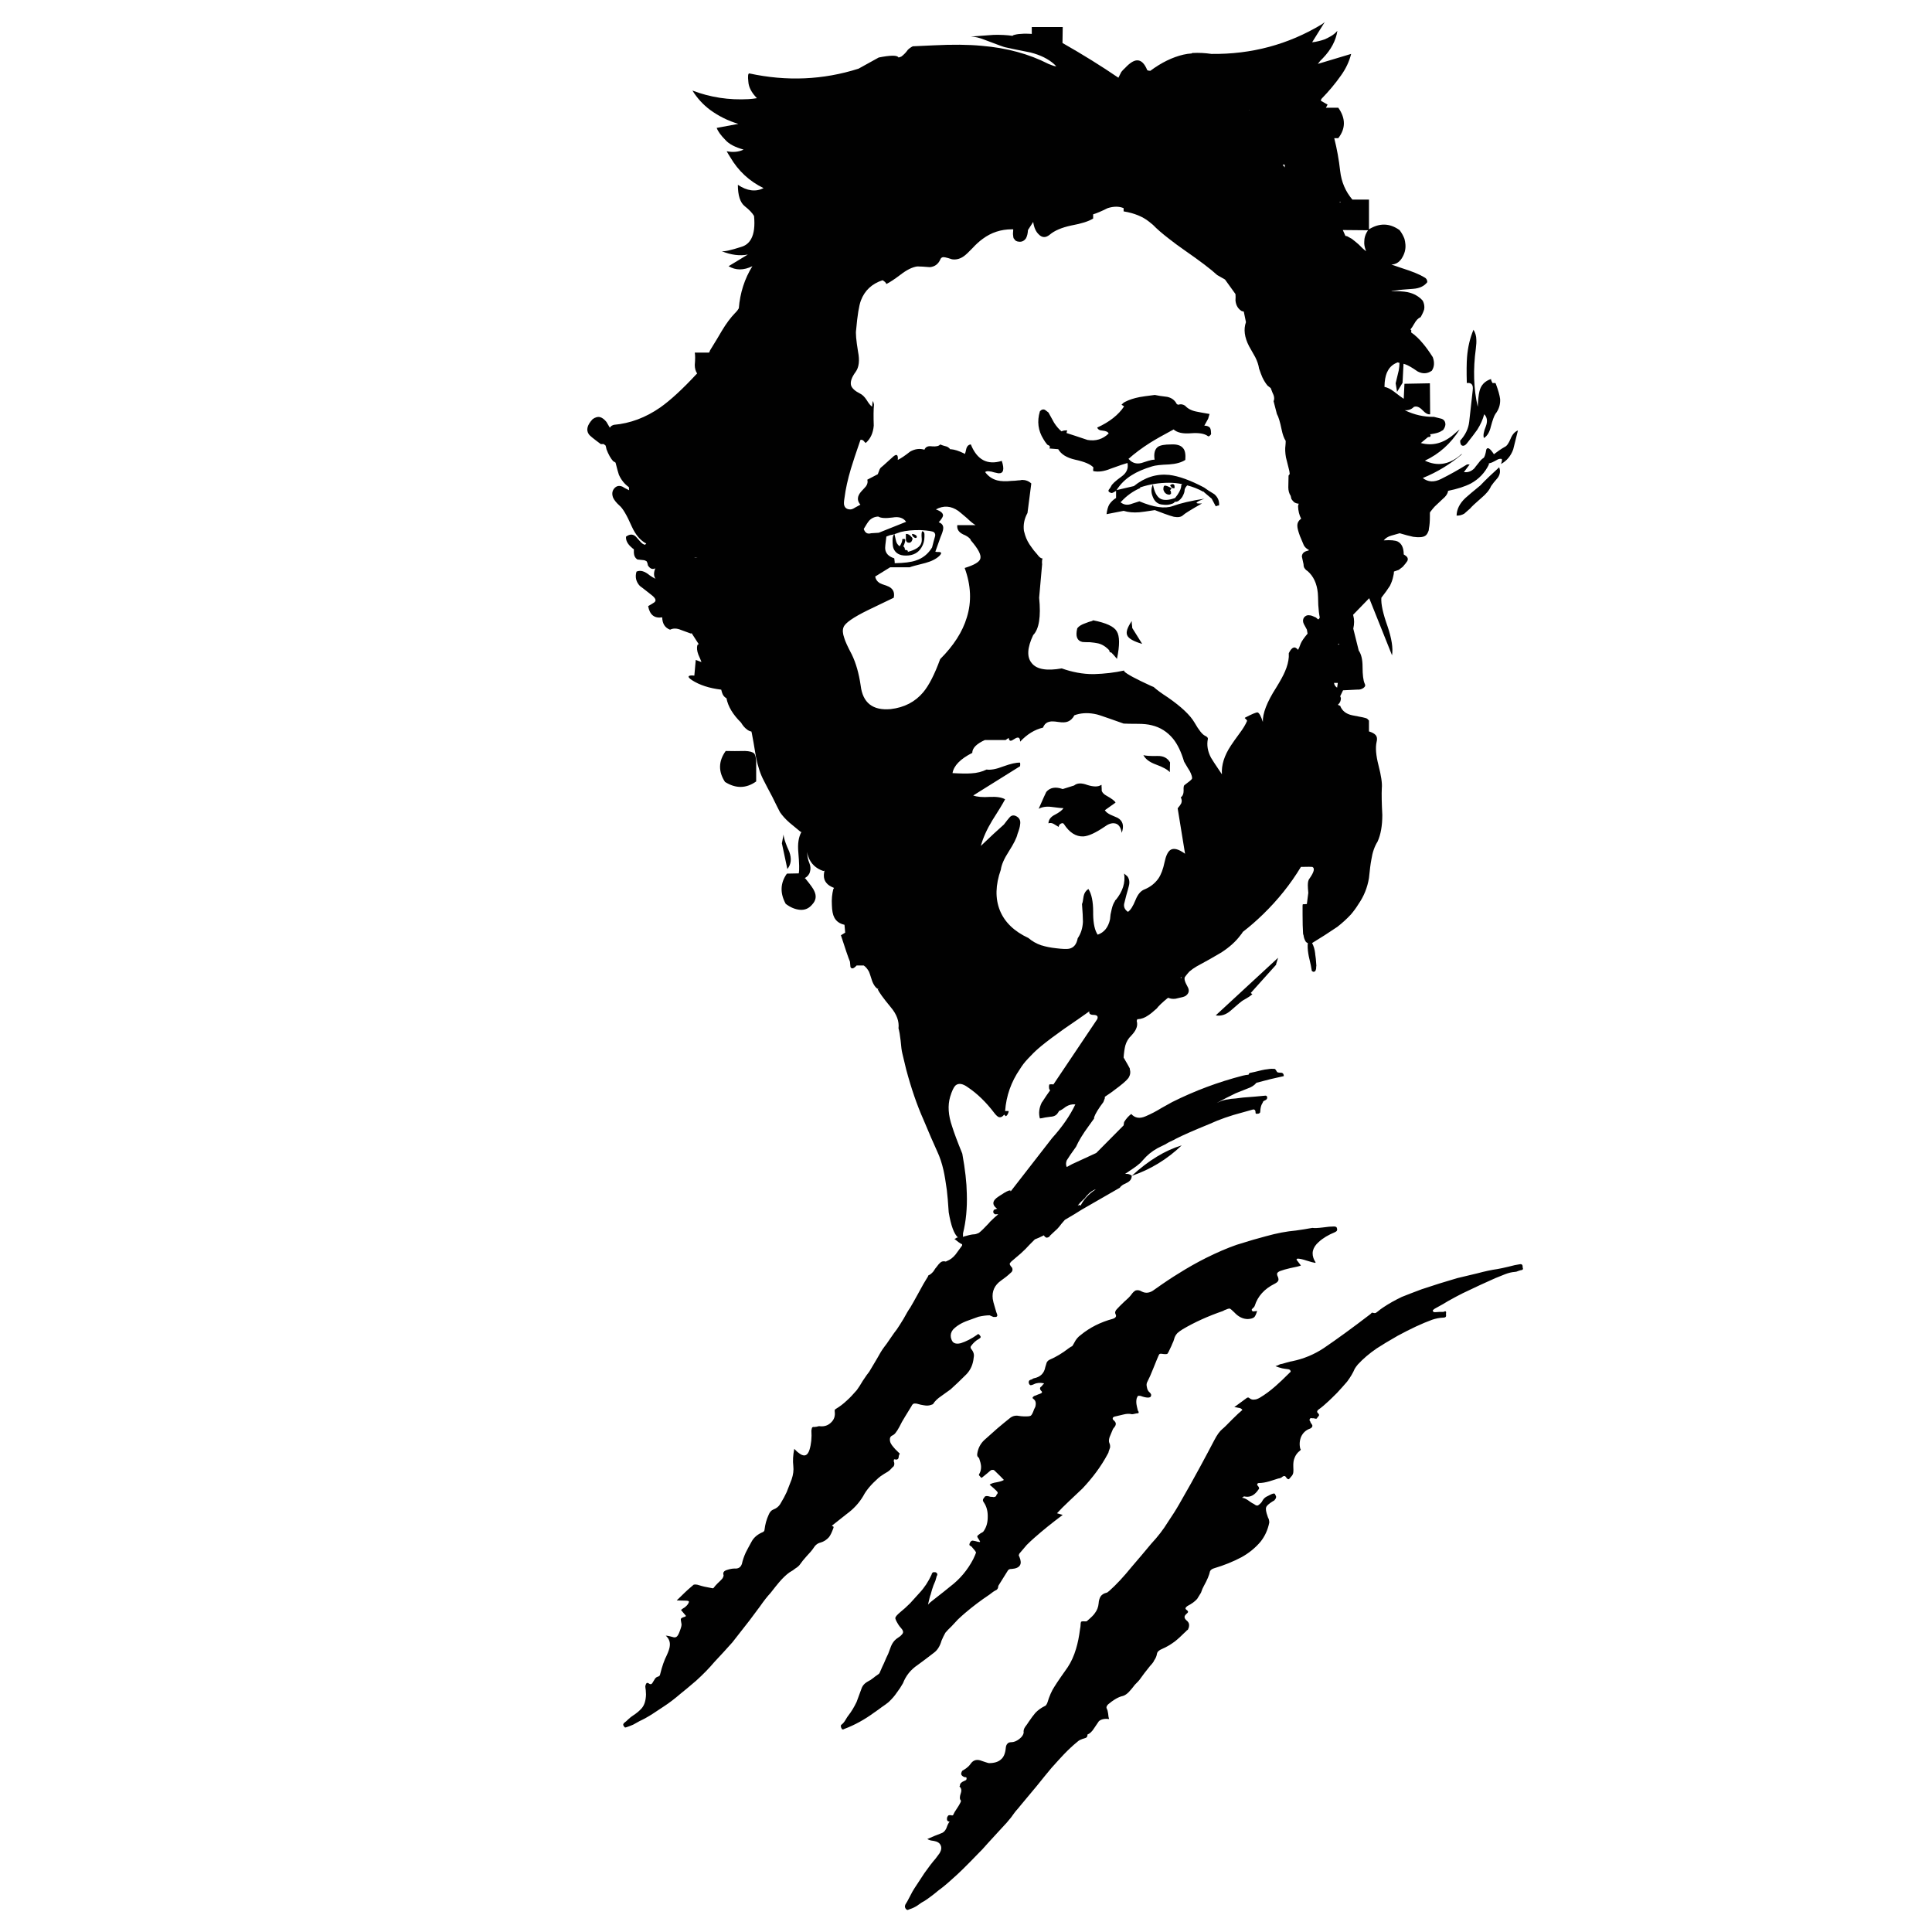 <?xml version="1.0" encoding="utf-8"?>
<!-- Generator: Adobe Illustrator 16.0.0, SVG Export Plug-In . SVG Version: 6.00 Build 0)  -->
<!DOCTYPE svg PUBLIC "-//W3C//DTD SVG 1.1//EN" "http://www.w3.org/Graphics/SVG/1.1/DTD/svg11.dtd">
<svg version="1.1" id="Layer_1" xmlns="http://www.w3.org/2000/svg" xmlns:xlink="http://www.w3.org/1999/xlink" x="0px" y="0px"
	 width="300px" height="300px" viewBox="0 0 300 300" enable-background="new 0 0 300 300" xml:space="preserve">
<g>
	<path fill-rule="evenodd" clip-rule="evenodd" fill="#010101" d="M204.632,9.923l5.173-1.552c-0.296,1.186-0.825,2.304-1.588,3.365
		c-0.888,1.256-1.874,2.438-2.957,3.545c-0.099,0.099-0.148,0.222-0.148,0.37l1.036,0.593l-0.26,0.48h1.92
		c1.161,1.65,1.161,3.228,0,4.73h-0.628c0.42,1.651,0.729,3.362,0.926,5.137c0.196,1.675,0.824,3.139,1.887,4.398
		c0.54,0,1.404,0,2.583,0v4.618c1.629-1.009,3.201-0.974,4.734,0.113l0.035,0.036c0.316,0.42,0.564,0.86,0.739,1.33
		c0.072,0.271,0.12,0.554,0.148,0.85c0.07,0.765-0.127,1.502-0.593,2.219c-0.396,0.589-0.923,0.899-1.588,0.924
		c0.49,0.169,1.03,0.356,1.623,0.554c1.627,0.515,2.797,0.995,3.515,1.439c0.295,0.148,0.441,0.396,0.441,0.741
		c-0.471,0.614-1.196,0.959-2.181,1.034c-1.403,0.098-2.206,0.172-2.403,0.222c-0.367,0.049-0.678,0.085-0.923,0.109l-0.072,0.039
		c1.03-0.025,1.87,0.024,2.513,0.148c0.96,0.197,1.75,0.639,2.364,1.33c0.221,0.444,0.295,0.885,0.221,1.33
		c-0.099,0.346-0.282,0.752-0.553,1.221c-0.37,0.148-0.702,0.491-1,1.034c-0.221,0.395-0.42,0.688-0.588,0.886
		c0.07,0.024,0.12,0.074,0.148,0.148l-0.039,0.296c0.616,0.42,1.218,0.984,1.811,1.7c0.468,0.543,0.986,1.256,1.551,2.145
		c0.297,0.812,0.247,1.514-0.146,2.106c-0.693,0.491-1.431,0.529-2.216,0.109c-0.84-0.592-1.482-0.959-1.924-1.107
		c-0.099-0.024-0.187-0.05-0.256-0.074l-0.149,2.956l-0.851,1.404l-0.221-1.33c0.317-1.305,0.479-1.972,0.479-1.997
		c0.075-0.444,0.114-0.836,0.114-1.182c-0.079,0-0.164-0.024-0.263-0.074c-0.687,0.247-1.191,0.667-1.516,1.256
		c-0.269,0.444-0.441,1.062-0.516,1.849l-0.035,0.702c0.466,0.099,0.944,0.332,1.439,0.702c0.789,0.617,1.305,0.998,1.552,1.146
		l0.112-2.329l3.951-0.074l0.039,4.805c-0.321,0.074-0.717-0.138-1.183-0.628c-0.468-0.494-0.91-0.667-1.332-0.518
		c-0.392,0.395-0.875,0.568-1.438,0.518c1.476,0.713,2.989,1.059,4.542,1.034c0.766,0.198,1.161,0.296,1.186,0.296
		c0.396,0.148,0.592,0.445,0.592,0.885v0.039c-0.028,0.222-0.098,0.431-0.225,0.628c-0.07,0.148-0.171,0.247-0.298,0.293
		c-0.267,0.197-0.647,0.346-1.142,0.444l-0.406,0.075c-0.099,0.024-0.208,0.039-0.335,0.039c0.028,0.025,0.063,0.074,0.114,0.148
		c0,0.074-0.026,0.158-0.075,0.257c-0.124,0.024-0.235,0.036-0.332,0.036l-1.111,0.924c1.829,0.494,3.534,0.039,5.138-1.365
		c0.295-0.271,0.593-0.519,0.888-0.741c-1.38,2.194-3.178,3.806-5.397,4.843c1.874,0.886,3.663,0.639,5.362-0.741
		c0.12-0.148,0.27-0.247,0.441-0.296c-1.846,1.577-3.893,2.822-6.134,3.732c0.813,0.642,1.763,0.691,2.845,0.148
		c1.38-0.688,2.721-1.439,4.026-2.254h0.409l-0.891,1.182c0.593,0.099,1.138-0.095,1.632-0.589c0.02-0.05,0.247-0.335,0.662-0.85
		c0.271-0.371,0.515-0.618,0.742-0.741c0.168-0.124,0.316-0.565,0.443-1.33c0.195-0.42,0.589-0.173,1.179,0.741
		c0.175-0.124,0.444-0.321,0.813-0.593c0.321-0.222,0.619-0.406,0.886-0.554c0.298-0.124,0.593-0.543,0.891-1.256
		c0.267-0.667,0.649-1.097,1.142-1.295c-0.169,0.692-0.416,1.676-0.737,2.957c-0.37,1.012-0.997,1.764-1.888,2.254
		c0.099-0.296,0.149-0.505,0.149-0.627c0-0.198-0.195-0.233-0.589-0.109c-0.441,0.247-0.776,0.416-0.999,0.515
		c-0.173,0.049-0.333,0.099-0.479,0.148c0.024,0.024,0.035,0.074,0.035,0.148c-0.614,1.28-1.553,2.268-2.808,2.956
		c-0.91,0.469-2.095,0.85-3.55,1.146c0,0.025,0,0.074,0,0.148c-0.12,0.395-0.38,0.751-0.776,1.072
		c-0.439,0.416-0.87,0.826-1.29,1.217c-0.223,0.247-0.406,0.469-0.553,0.667c-0.101,0.098-0.16,0.197-0.188,0.296
		c0,0.194,0,0.395,0,0.588c0,0.741-0.05,1.355-0.148,1.849c-0.02,0.099-0.035,0.198-0.035,0.297c-0.148,0.444-0.33,0.726-0.553,0.85
		c-0.346,0.222-0.963,0.272-1.849,0.149c-0.59-0.124-1.294-0.308-2.105-0.555l-1.293,0.368c-0.521,0.147-0.914,0.395-1.185,0.74
		c1.036-0.075,1.765-0.014,2.18,0.184c0.614,0.32,0.925,0.987,0.925,1.997c0.075,0.049,0.149,0.098,0.222,0.147
		c0.391,0.247,0.505,0.543,0.332,0.886c-0.122,0.198-0.356,0.494-0.702,0.889l-0.628,0.48l-0.741,0.257
		c0,0.223-0.034,0.469-0.109,0.741c-0.094,0.49-0.271,0.984-0.518,1.479c-0.342,0.539-0.788,1.157-1.328,1.848
		c-0.076,0.96,0.247,2.438,0.96,4.434c0.644,1.895,0.875,3.397,0.7,4.508l-3.547-8.871l-2.511,2.589
		c0.024,0.049,0.039,0.084,0.039,0.109c0.169,0.617,0.169,1.294,0,2.031l0.847,3.401c0.396,0.567,0.593,1.404,0.593,2.515
		c0,1.256,0.109,2.131,0.33,2.621c0.148,0.247,0.085,0.469-0.182,0.667c-0.273,0.198-0.579,0.282-0.925,0.258l-2.255,0.113
		l-0.443,0.924c0.05,0.095,0.085,0.194,0.111,0.293c0,0.42-0.149,0.751-0.444,0.999v0.038c0.099,0.075,0.21,0.124,0.333,0.149
		c0.295,0.786,0.925,1.28,1.887,1.479c1.376,0.243,2.141,0.415,2.29,0.515l0.293,0.296v1.7h0.037
		c0.47,0.148,0.803,0.332,0.999,0.553c0.224,0.272,0.271,0.628,0.148,1.073c-0.198,0.886-0.098,2.092,0.296,3.623
		c0.417,1.623,0.593,2.808,0.516,3.545c-0.05,0.914-0.021,2.304,0.077,4.177c0,1.676-0.247,3.055-0.741,4.138
		c-0.469,0.741-0.79,1.666-0.958,2.773c-0.127,0.639-0.247,1.602-0.374,2.882c-0.245,1.479-0.787,2.822-1.623,4.028
		c-0.346,0.564-0.741,1.107-1.186,1.627c-0.614,0.662-1.316,1.305-2.104,1.919c-0.247,0.173-0.9,0.605-1.962,1.295
		c-0.516,0.32-1.167,0.726-1.957,1.22c0.245,0.444,0.407,0.984,0.481,1.626v0.074c0.072,0.392,0.136,0.999,0.184,1.81
		c-0.024,0.099-0.037,0.247-0.037,0.444c-0.024,0.173-0.074,0.308-0.146,0.405c-0.026,0.051-0.074,0.074-0.148,0.074
		c-0.072,0.05-0.134,0.05-0.184,0c-0.149-0.023-0.224-0.123-0.224-0.296c-0.023-0.247-0.173-0.949-0.443-2.105
		c-0.024-0.124-0.049-0.258-0.072-0.406c-0.099-0.616-0.123-1.156-0.074-1.626c-0.099-0.025-0.197-0.085-0.296-0.184
		c-0.199-0.296-0.321-0.642-0.369-1.036c-0.051-0.1-0.074-0.198-0.074-0.297c-0.049-0.738-0.075-1.711-0.075-2.917
		c0-0.42,0-0.876,0-1.369c0-0.074,0.014-0.148,0.038-0.222c0.198,0,0.406-0.011,0.627-0.036l0.224-1.735
		c-0.051-0.519-0.074-0.914-0.074-1.186c0-0.49,0.087-0.836,0.258-1.033c0.715-1.009,0.861-1.613,0.443-1.81
		c-0.098-0.025-0.688-0.025-1.773,0c-1.603,2.659-3.571,5.122-5.913,7.391c-0.986,0.959-2.019,1.858-3.104,2.698
		c-0.098,0.173-0.223,0.343-0.369,0.516c-0.715,0.962-1.675,1.833-2.885,2.624c-0.099,0.049-0.221,0.123-0.367,0.222
		c-0.813,0.491-1.994,1.157-3.549,1.997c-0.418,0.243-0.801,0.515-1.145,0.811c-0.247,0.272-0.468,0.544-0.664,0.812
		c-0.173,0.247-0.051,0.741,0.367,1.479c0.372,0.617,0.26,1.122-0.33,1.517c-0.173,0.074-0.311,0.124-0.409,0.148
		c-0.492,0.124-0.859,0.208-1.106,0.257c-0.446,0.05-0.813,0-1.111-0.147c-0.048,0.024-0.098,0.05-0.146,0.073
		c-0.813,0.667-1.366,1.196-1.662,1.591c-0.568,0.516-1.01,0.875-1.331,1.073c-0.517,0.367-1.059,0.564-1.625,0.589l-0.04-0.034
		c-0.048,0.098-0.083,0.196-0.109,0.291c0.125,0.445,0.086,0.865-0.108,1.26c-0.125,0.297-0.372,0.639-0.739,1.033
		c-0.446,0.42-0.753,0.936-0.926,1.553c-0.122,0.494-0.21,1.108-0.26,1.849c0.494,0.836,0.813,1.403,0.962,1.7
		c0,0.05,0,0.085,0,0.11c0.123,0.419,0.088,0.812-0.111,1.181c-0.122,0.296-0.628,0.791-1.516,1.479
		c-0.173,0.123-0.319,0.236-0.441,0.334c-0.494,0.393-1.098,0.826-1.811,1.292c0,0.074,0,0.148,0,0.223
		c-0.051,0.147-0.125,0.346-0.224,0.593c-0.761,1.008-1.244,1.796-1.441,2.363c0,0.049,0,0.112,0,0.187
		c-0.271,0.367-0.553,0.763-0.851,1.182c-0.886,1.206-1.539,2.279-1.957,3.214c-0.665,0.913-1.144,1.615-1.441,2.106
		c-0.148,0.37-0.148,0.716,0,1.036c0.298-0.173,0.566-0.32,0.813-0.443c0.418-0.198,1.676-0.776,3.771-1.74l4.247-4.285l0.074-0.515
		c0.298-0.494,0.665-0.914,1.111-1.257c0.566,0.639,1.303,0.763,2.215,0.367c0.864-0.367,1.688-0.801,2.478-1.291
		c0.566-0.321,1.12-0.628,1.662-0.924c3.499-1.751,7.158-3.118,10.976-4.104c0.296-0.073,0.591-0.123,0.886-0.147
		c0.026-0.099,0.074-0.184,0.149-0.258c0.491-0.099,1.133-0.246,1.92-0.444c0.321-0.074,0.616-0.124,0.888-0.147
		c0.418-0.074,0.801-0.086,1.146-0.036c0.024,0,0.037,0.011,0.037,0.036c0.099,0.122,0.197,0.271,0.296,0.443
		c0.124,0.074,0.358,0.109,0.702,0.109c0.223,0.05,0.332,0.223,0.332,0.519c-1.404,0.296-2.821,0.639-4.249,1.034
		c-0.319,0.395-0.776,0.691-1.367,0.888c-0.641,0.247-1.257,0.491-1.85,0.738c-0.984,0.47-1.969,0.974-2.955,1.517
		c0.248-0.099,0.444-0.187,0.591-0.261c0.444-0.173,0.827-0.269,1.146-0.297c0.297-0.07,0.688-0.119,1.183-0.145
		c0.688-0.074,1.082-0.123,1.183-0.147c1.378-0.1,2.415-0.187,3.104-0.261c0.173-0.025,0.309-0.035,0.407-0.035
		c0.122,0.023,0.196,0.099,0.221,0.222c0.05,0.222-0.062,0.395-0.33,0.515c-0.099,0.024-0.199,0.088-0.298,0.188
		c0,0.049-0.037,0.133-0.111,0.257c-0.197,0.296-0.307,0.728-0.33,1.295c0,0.123-0.04,0.197-0.111,0.223
		c-0.051,0.073-0.149,0.109-0.298,0.109c-0.146,0.024-0.245,0.01-0.295-0.036c-0.024-0.073-0.035-0.173-0.035-0.296
		c-0.024-0.173-0.09-0.271-0.186-0.297c-0.075-0.049-0.173-0.049-0.296,0l-1.59,0.445c-1.874,0.49-3.56,1.082-5.063,1.774
		c-2.414,0.984-4.15,1.746-5.209,2.289c-0.101,0.074-0.47,0.258-1.111,0.554c-0.441,0.271-0.813,0.47-1.106,0.593
		c-0.936,0.42-1.749,0.974-2.44,1.661c-0.196,0.198-0.492,0.52-0.886,0.963c-0.371,0.317-0.702,0.579-0.999,0.776
		c-0.468,0.317-0.923,0.628-1.367,0.921c0.394-0.046,0.739,0.038,1.037,0.262v0.035c2.608-2.389,5.195-3.965,7.759-4.73
		c-2.268,2.169-4.853,3.746-7.759,4.73c0,0.469-0.247,0.825-0.739,1.072c-0.446,0.197-0.739,0.369-0.888,0.519
		c-0.099,0.074-0.173,0.158-0.224,0.257l-5.911,3.4c-0.568,0.371-1.44,0.9-2.624,1.588c-0.394,0.444-0.691,0.802-0.886,1.072
		c-0.148,0.198-0.396,0.444-0.739,0.74c-0.321,0.293-0.544,0.505-0.667,0.629c-0.096,0.173-0.221,0.268-0.369,0.292
		c-0.123,0.054-0.234,0.039-0.333-0.035c-0.124-0.074-0.21-0.173-0.258-0.296c-0.593,0.296-1.061,0.505-1.406,0.627
		c-0.269,0.272-0.553,0.555-0.849,0.852c-0.345,0.395-0.789,0.839-1.331,1.329c-0.346,0.296-0.837,0.716-1.477,1.26
		c-0.146,0.145-0.235,0.268-0.26,0.366c0.024,0.1,0.088,0.223,0.185,0.371c0.173,0.148,0.26,0.321,0.26,0.518
		c0,0.195-0.099,0.368-0.297,0.516c-0.417,0.396-0.909,0.79-1.478,1.185c-1.011,0.713-1.441,1.662-1.293,2.845
		c0.049,0.32,0.147,0.716,0.294,1.182c0.198,0.715,0.321,1.097,0.371,1.146c0,0.025,0.012,0.099,0.037,0.223
		c0.024,0.074-0.012,0.148-0.111,0.223c-0.05,0.024-0.124,0.035-0.223,0.035h-0.257c-0.024,0-0.111-0.035-0.26-0.109
		c-0.099-0.049-0.21-0.1-0.333-0.148c-0.493,0-1.071,0.074-1.736,0.223c-0.247,0.099-0.788,0.297-1.625,0.589
		c-0.986,0.345-1.762,0.815-2.328,1.408c-0.296,0.366-0.408,0.774-0.332,1.217c0.097,0.419,0.246,0.69,0.443,0.814
		c0.272,0.173,0.641,0.197,1.107,0.074c0.839-0.272,1.676-0.702,2.514-1.295c0.124-0.123,0.198-0.159,0.222-0.109
		c0.1,0.05,0.187,0.134,0.259,0.258c0.098,0.123,0.11,0.222,0.037,0.296c0,0.025-0.072,0.084-0.221,0.184
		c-0.47,0.247-0.888,0.628-1.258,1.146c-0.049,0.099-0.063,0.158-0.037,0.184c0,0.098,0.037,0.187,0.111,0.261
		c0.346,0.416,0.469,0.85,0.369,1.292c-0.098,1.085-0.493,1.971-1.183,2.662c-0.886,0.886-1.688,1.651-2.402,2.29
		c-0.097,0.074-0.578,0.42-1.439,1.033c-0.593,0.396-1.023,0.815-1.294,1.256c-0.025,0.028-0.149,0.078-0.369,0.147
		c-0.296,0.1-0.643,0.114-1.036,0.04c-0.247-0.025-0.628-0.109-1.147-0.259c-0.195-0.023-0.343-0.023-0.443,0
		c-0.172,0.1-0.283,0.219-0.331,0.368c-0.199,0.32-0.531,0.863-0.999,1.626c-0.371,0.592-0.665,1.121-0.887,1.591
		c-0.272,0.49-0.433,0.751-0.48,0.776c-0.173,0.296-0.408,0.504-0.704,0.627c-0.17,0.1-0.27,0.247-0.294,0.441
		c-0.025,0.247,0.012,0.482,0.111,0.701c0.096,0.198,0.245,0.41,0.442,0.633c0.223,0.268,0.394,0.454,0.517,0.553
		c0.173,0.174,0.271,0.272,0.296,0.297c0.148,0.099,0.185,0.184,0.111,0.258c-0.074,0.099-0.124,0.296-0.148,0.593
		c-0.099,0.219-0.296,0.282-0.59,0.184c-0.1,0-0.136,0.035-0.112,0.109c-0.024,0.049-0.037,0.112-0.037,0.187
		c0.124,0.271,0.124,0.529,0,0.775c-0.124,0.1-0.308,0.283-0.553,0.555c-0.198,0.197-0.506,0.405-0.924,0.627
		c-0.468,0.297-0.776,0.519-0.925,0.667c-1.107,0.984-1.884,1.908-2.328,2.769c-0.641,1.084-1.502,2.022-2.586,2.81
		c-0.124,0.099-0.887,0.702-2.291,1.813c0.097,0.074,0.161,0.109,0.185,0.109c0.097,0.024,0.109,0.124,0.035,0.297
		c-0.22,0.613-0.441,1.072-0.665,1.364c-0.369,0.42-0.813,0.706-1.33,0.851c-0.443,0.099-0.813,0.395-1.109,0.889
		c-0.196,0.297-0.542,0.702-1.034,1.218c-0.445,0.494-0.764,0.889-0.961,1.185c-0.173,0.271-0.443,0.516-0.813,0.737
		c-0.196,0.173-0.492,0.371-0.887,0.593c-0.517,0.37-1.059,0.886-1.626,1.553c-0.294,0.346-0.739,0.898-1.33,1.661
		c-0.467,0.494-1.011,1.185-1.626,2.07c-0.862,1.157-1.404,1.884-1.626,2.181c-0.591,0.737-1.479,1.873-2.66,3.4
		c-0.371,0.395-0.826,0.898-1.367,1.514c-0.764,0.84-1.246,1.354-1.441,1.552c-0.79,0.938-1.725,1.897-2.81,2.882
		c-1.034,0.889-1.847,1.565-2.439,2.035c-0.886,0.762-1.723,1.404-2.512,1.919c-0.788,0.52-1.404,0.925-1.848,1.221
		c-0.69,0.444-1.355,0.812-1.995,1.108c-0.197,0.098-0.531,0.281-0.998,0.553c-0.344,0.148-0.665,0.272-0.961,0.371
		c-0.146,0.049-0.246,0.074-0.294,0.074c-0.075-0.05-0.148-0.135-0.223-0.258c-0.123-0.173-0.074-0.346,0.148-0.519
		c0.148-0.099,0.345-0.271,0.591-0.519c0.296-0.268,0.531-0.455,0.702-0.554c0.568-0.37,1.023-0.752,1.367-1.144
		c0.42-0.494,0.641-1.21,0.665-2.144c0-0.148-0.012-0.371-0.037-0.667c-0.047-0.293-0.072-0.506-0.072-0.629
		c0.049-0.222,0.124-0.381,0.221-0.479c0.099-0.05,0.247,0,0.444,0.147c0.124,0.049,0.222,0.049,0.294,0
		c0.099-0.074,0.16-0.147,0.185-0.223c0.025-0.024,0.124-0.184,0.296-0.479c0.099-0.197,0.245-0.331,0.443-0.406
		c0.124-0.023,0.222-0.074,0.296-0.147c0.075-0.049,0.124-0.163,0.147-0.332c0.296-1.186,0.629-2.13,0.998-2.847
		c0.296-0.642,0.457-1.133,0.48-1.478c0.076-0.617-0.134-1.146-0.628-1.592c0.345,0.025,0.716,0.104,1.109,0.223
		c0.198,0.074,0.381,0.064,0.554-0.035c0.172-0.099,0.358-0.43,0.556-0.998c0.196-0.519,0.27-0.86,0.221-1.033
		c-0.098-0.445-0.124-0.702-0.075-0.776c0.025-0.099,0.247-0.211,0.666-0.335l0.111-0.109l-0.776-0.925
		c0.247-0.197,0.445-0.331,0.593-0.406c0.221-0.173,0.394-0.354,0.517-0.553c0.099-0.148,0.136-0.272,0.111-0.371
		c-0.075-0.074-0.21-0.109-0.408-0.109l-1.478-0.038c0.371-0.37,0.801-0.787,1.293-1.256c0.222-0.223,0.667-0.617,1.332-1.183
		c0.074-0.023,0.171-0.038,0.294-0.038c0.025,0,0.124,0.015,0.296,0.038c0.566,0.17,0.924,0.27,1.071,0.297
		c0.444,0.095,0.814,0.169,1.109,0.219c0.099,0.024,0.16,0.039,0.185,0.039c0.099,0,0.16-0.039,0.185-0.112
		c0.146-0.195,0.344-0.417,0.591-0.664c0.319-0.296,0.554-0.529,0.702-0.702c0.074-0.099,0.124-0.187,0.148-0.261
		c0.049-0.099,0.075-0.194,0.075-0.292c-0.148-0.396,0.024-0.667,0.517-0.816c0.444-0.147,0.837-0.222,1.184-0.222
		c0.59,0.049,0.971-0.193,1.144-0.737c0.124-0.568,0.322-1.146,0.591-1.739c0.222-0.44,0.517-0.994,0.887-1.661
		c0.321-0.617,0.85-1.098,1.589-1.443c0.294-0.095,0.442-0.242,0.442-0.44c0.099-0.84,0.309-1.602,0.628-2.293
		c0.173-0.444,0.42-0.728,0.739-0.85c0.469-0.174,0.827-0.456,1.072-0.851c0.444-0.737,0.776-1.354,0.998-1.849
		c0.394-1.009,0.653-1.672,0.776-1.992c0.245-0.717,0.333-1.404,0.257-2.071c-0.097-0.786-0.047-1.675,0.148-2.66
		c0.098,0.1,0.197,0.197,0.296,0.296c0.171,0.174,0.271,0.258,0.294,0.258c0.862,0.74,1.455,0.604,1.774-0.405
		c0.272-0.889,0.371-1.884,0.296-2.995c0.049-0.194,0.075-0.316,0.075-0.367c0.024-0.099,0.097-0.162,0.22-0.187
		c0.049,0.024,0.222,0.014,0.518-0.035c0.221-0.074,0.394-0.099,0.517-0.074c0.689,0.074,1.271-0.124,1.737-0.593
		c0.468-0.444,0.653-1.009,0.554-1.7c0-0.123,0-0.208,0-0.258c0.049-0.049,0.11-0.098,0.185-0.148
		c0.59-0.346,1.17-0.789,1.735-1.329c0.396-0.346,0.9-0.875,1.518-1.591c0.269-0.367,0.578-0.847,0.924-1.439
		c0.492-0.741,0.823-1.207,0.996-1.404c0.222-0.395,0.604-1.033,1.145-1.922c0.469-0.861,0.863-1.504,1.185-1.923
		c0.222-0.269,0.553-0.737,0.998-1.404c0.418-0.613,0.738-1.059,0.959-1.33c0.271-0.395,0.616-0.935,1.036-1.626
		c0.467-0.86,0.813-1.438,1.035-1.735c0.294-0.494,0.726-1.256,1.292-2.292c0.569-1.059,1.01-1.835,1.33-2.329
		c0.075-0.099,0.124-0.184,0.149-0.258c0.025-0.123,0.074-0.184,0.147-0.184c0.221-0.098,0.456-0.296,0.702-0.592
		c0.247-0.396,0.394-0.604,0.443-0.628c0.247-0.346,0.445-0.578,0.593-0.702c0.221-0.223,0.517-0.282,0.885-0.184l0.149-0.074
		c0.518-0.197,0.973-0.544,1.368-1.037c0.443-0.614,0.776-1.069,0.998-1.365c0.024-0.099,0.024-0.173,0-0.222
		c-0.025,0-0.086-0.025-0.186-0.075c-0.146-0.074-0.479-0.32-0.996-0.74c0.025,0,0.109-0.036,0.257-0.109
		c0.05-0.074,0.112-0.113,0.186-0.113c0.024,0,0.061,0,0.11,0c-0.615-0.539-1.095-1.845-1.44-3.916
		c-0.1-1.551-0.198-2.708-0.296-3.474c-0.173-1.28-0.344-2.304-0.517-3.065c-0.247-1.083-0.566-2.046-0.961-2.883
		c-0.566-1.231-1.28-2.881-2.143-4.952c-1.01-2.269-1.91-4.879-2.696-7.834c-0.198-0.787-0.396-1.613-0.593-2.477
		c-0.1-0.396-0.184-1.048-0.26-1.959c-0.096-0.86-0.208-1.502-0.331-1.922c0.124-1.082-0.271-2.166-1.182-3.253
		c-1.183-1.428-1.86-2.363-2.033-2.808c0.049-0.05,0.099-0.073,0.147-0.073c-0.098-0.025-0.161-0.025-0.185,0
		c-0.443-0.297-0.787-0.9-1.034-1.81c-0.099-0.322-0.197-0.604-0.296-0.852c-0.245-0.443-0.516-0.762-0.813-0.958h-1.11
		c-0.467,0.515-0.786,0.588-0.959,0.218c-0.05-0.515-0.074-0.787-0.074-0.811c-0.272-0.667-0.739-2.033-1.404-4.103l0.665-0.406
		l-0.111-1.221c-0.764-0.173-1.292-0.554-1.589-1.146c-0.222-0.416-0.345-1.059-0.369-1.919c-0.049-0.865,0.024-1.69,0.22-2.477
		c0.05-0.049,0.086-0.109,0.112-0.184c-0.566-0.222-0.961-0.483-1.182-0.78c-0.395-0.466-0.493-1.093-0.296-1.883
		c-0.073,0-0.136,0.013-0.185,0.039c-1.157-0.395-1.934-1.136-2.327-2.219c-0.076-0.173-0.136-0.42-0.185-0.738
		c0.024,0.689,0.148,1.282,0.368,1.775c0.173,0.44,0.198,0.875,0.075,1.291c-0.099,0.42-0.369,0.751-0.813,0.999l0.111,0.074
		c0.789,0.959,1.243,1.601,1.367,1.922c0.37,0.762,0.272,1.453-0.294,2.068c-0.519,0.642-1.171,0.924-1.959,0.85
		c-0.739-0.074-1.466-0.381-2.18-0.924c-0.912-1.672-0.85-3.239,0.185-4.692l1.847-0.038c0.099-0.466,0.074-1.563-0.074-3.288
		c-0.121-1.306,0.039-2.353,0.482-3.14c-0.049,0-0.099-0.013-0.148-0.039l-1.7-1.404c-0.616-0.54-1.107-1.083-1.478-1.626
		c-0.272-0.515-0.678-1.331-1.219-2.438c-0.568-1.057-0.999-1.883-1.295-2.475c-0.517-0.96-0.922-2.181-1.218-3.659
		c-0.272-1.675-0.492-2.946-0.665-3.806c-0.024-0.024-0.037-0.075-0.037-0.148c-0.272-0.05-0.505-0.163-0.702-0.332
		c-0.319-0.222-0.628-0.579-0.924-1.072c-1.256-1.231-2.007-2.491-2.254-3.771c-0.345-0.172-0.578-0.48-0.702-0.924l-0.111-0.406
		c-1.847-0.223-3.363-0.713-4.545-1.478c-0.442-0.296-0.603-0.505-0.479-0.628c0.124-0.099,0.405-0.124,0.85-0.074l0.22-2.438
		l0.887,0.333c-0.097-0.272-0.257-0.653-0.48-1.147c-0.222-0.589-0.271-1.093-0.148-1.513c0.074-0.024,0.136-0.074,0.185-0.147
		l-1.072-1.662c-0.074,0.022-0.124,0.035-0.148,0.035c-0.097-0.024-0.604-0.208-1.516-0.553c-0.64-0.271-1.206-0.285-1.698-0.039
		c-0.789-0.292-1.196-0.934-1.221-1.919c-1.207,0.194-1.935-0.384-2.18-1.739c0.47-0.271,0.789-0.469,0.962-0.589
		c0.344-0.271,0.197-0.653-0.445-1.146c-1.157-0.914-1.76-1.38-1.81-1.404c-0.591-0.643-0.764-1.38-0.519-2.22
		c0.592-0.271,1.282-0.073,2.071,0.593c0.319,0.223,0.616,0.396,0.885,0.519c-0.295-0.396-0.307-0.939-0.035-1.627
		c-0.198,0.1-0.383,0.124-0.556,0.071c-0.195-0.046-0.393-0.219-0.59-0.515c-0.024-0.222-0.086-0.431-0.185-0.627
		c-0.148-0.1-0.282-0.163-0.406-0.187c-0.075,0-0.42-0.036-1.036-0.109c-0.344-0.223-0.529-0.569-0.554-1.035
		c0-0.197,0-0.384,0-0.553c-0.124-0.074-0.234-0.163-0.333-0.261c-0.64-0.539-0.937-1.107-0.885-1.7
		c0.64-0.466,1.194-0.417,1.663,0.149c0.122,0.124,0.319,0.345,0.591,0.666c0.245,0.272,0.479,0.417,0.702,0.442l0.186-0.184
		c-0.912-0.469-1.664-1.355-2.256-2.66c-0.763-1.75-1.404-2.833-1.921-3.252c-0.442-0.396-0.764-0.791-0.961-1.182
		c-0.22-0.568-0.173-1.047,0.148-1.443c0.346-0.416,0.776-0.515,1.293-0.296c0.222,0.148,0.567,0.335,1.035,0.554l-0.037-0.479
		c-0.666-0.465-1.182-1.107-1.552-1.922c-0.124-0.367-0.296-0.995-0.517-1.884c-0.098-0.074-0.222-0.148-0.37-0.222
		c-0.394-0.441-0.739-1.059-1.036-1.845c-0.047-0.247-0.097-0.445-0.146-0.593l-0.296-0.223H93.29
		c-1.135-0.836-1.75-1.34-1.849-1.513c-0.467-0.667-0.271-1.453,0.593-2.367c0.417-0.296,0.811-0.395,1.181-0.296
		c0.319,0.099,0.641,0.346,0.959,0.741l0.519,0.886c0.099-0.099,0.173-0.184,0.22-0.257c0.173-0.099,0.309-0.159,0.407-0.184
		c2.539-0.222,4.938-1.122,7.206-2.699c1.601-1.132,3.487-2.872,5.654-5.21L108.255,58c-0.248-0.367-0.371-0.812-0.371-1.33
		c0.076-0.861,0.076-1.503,0-1.919h2.217c0.076-0.124,0.124-0.237,0.148-0.335c0.838-1.354,1.456-2.377,1.849-3.065
		c0.665-1.111,1.344-2.021,2.032-2.734c0.051-0.049,0.099-0.099,0.148-0.148c0.148-0.148,0.296-0.346,0.443-0.593
		c0.199-2.413,0.899-4.593,2.107-6.54c-1.354,0.663-2.587,0.663-3.695,0l2.994-1.813c-1.233,0.247-2.588,0.078-4.065-0.515
		c0.417,0.074,1.428-0.148,3.03-0.667c0.69-0.198,1.208-0.614,1.552-1.256c0.443-0.812,0.591-1.997,0.443-3.549
		c-0.27-0.465-0.751-0.97-1.441-1.513c-0.714-0.568-1.07-1.675-1.07-3.326c1.429,0.959,2.759,1.132,3.99,0.518
		c-2.217-1.083-3.94-2.688-5.173-4.805c-0.196-0.296-0.381-0.603-0.554-0.924c1.011,0.197,1.884,0.109,2.623-0.257
		c-1.33-0.371-2.265-0.864-2.808-1.479c-0.714-0.716-1.169-1.344-1.367-1.887l3.363-0.627c-1.577-0.466-3.044-1.192-4.399-2.181
		c-1.083-0.811-1.994-1.81-2.733-2.991c2.785,1.058,5.689,1.502,8.722,1.33c0.418-0.025,0.849-0.074,1.293-0.148
		c-0.837-0.864-1.28-1.71-1.33-2.55c-0.099-0.86-0.049-1.294,0.146-1.294c5.815,1.259,11.468,1.012,16.962-0.737l3.141-1.736
		c1.873-0.37,2.895-0.37,3.067,0c0.124-0.024,0.272-0.074,0.445-0.148c0.393-0.296,0.726-0.642,0.996-1.037
		c0.222-0.222,0.481-0.406,0.776-0.554c1.109-0.049,2.18-0.099,3.215-0.148c2.932-0.148,5.433-0.124,7.502,0.075
		c3.867,0.321,7.316,1.255,10.348,2.808l0.776,0.296c0.171,0.049,0.319,0.074,0.441,0.074c-0.098-0.099-0.207-0.208-0.332-0.331
		c-0.91-0.815-2.13-1.418-3.658-1.81c-1.771-0.346-3.092-0.618-3.954-0.815c-0.097,0-1.182-0.395-3.25-1.182
		c-0.739-0.296-1.43-0.455-2.071-0.48c0.961-0.074,2.145-0.162,3.548-0.261c1.059-0.025,2.033,0.025,2.92,0.148
		c0.099-0.099,0.247-0.159,0.442-0.184c0.271-0.074,0.727-0.124,1.367-0.148c0.444,0,0.84,0.01,1.184,0.036V4.198h4.805
		l-0.037,2.477c3.153,1.795,6.049,3.595,8.684,5.394l0.146-0.296c0.101-0.223,0.199-0.42,0.298-0.589
		c0.148-0.197,0.343-0.409,0.59-0.628c0.716-0.766,1.33-1.161,1.849-1.185c0.641-0.025,1.17,0.479,1.59,1.517
		c0.122,0.074,0.281,0.109,0.479,0.109c1.724-1.28,3.438-2.116,5.137-2.512c0.418-0.099,0.851-0.159,1.293-0.187
		c0.026-0.049,0.074-0.07,0.148-0.07c0.962-0.049,1.936,0,2.922,0.145c6.206,0.074,11.909-1.454,17.107-4.583
		c0.148-0.099,0.309-0.219,0.479-0.367l-1.957,3.14c0.321-0.025,0.665-0.084,1.037-0.184c0.319-0.074,0.614-0.162,0.886-0.261
		c0.295-0.124,0.593-0.269,0.886-0.441c0.42-0.222,0.789-0.518,1.11-0.889c-0.223,1.503-0.976,2.921-2.255,4.25
		C205.138,9.285,204.877,9.581,204.632,9.923z M193.951,17.13h0.075v-0.075C194.023,17.105,194,17.13,193.951,17.13z M183.938,38.86
		c-0.889-0.617-1.688-1.207-2.404-1.774c-1.058-0.812-1.896-1.539-2.513-2.18c-0.17-0.148-0.369-0.307-0.59-0.48
		c-0.986-0.79-2.279-1.319-3.882-1.591h-0.074V32.32c-0.713-0.296-1.537-0.296-2.476,0c-0.984,0.49-1.736,0.811-2.255,0.959v0.667
		h-0.035c-0.641,0.416-1.763,0.775-3.363,1.069c-1.502,0.321-2.622,0.801-3.363,1.442c-0.614,0.494-1.181,0.469-1.699-0.074
		c-0.443-0.419-0.726-1.058-0.849-1.922l-0.813,1.259c-0.026,0.54-0.136,0.984-0.334,1.33c-0.024,0-0.037,0.01-0.037,0.036
		c-0.27,0.345-0.615,0.494-1.032,0.444c-0.372-0.025-0.616-0.173-0.74-0.444c-0.075-0.05-0.11-0.11-0.11-0.184
		c-0.025-0.074-0.037-0.163-0.037-0.261c-0.049-0.219-0.049-0.529,0-0.921v-0.113c-0.074,0-0.148,0-0.223,0
		c-1.676,0-3.178,0.494-4.509,1.479c-0.541,0.395-1.06,0.864-1.552,1.404c-0.615,0.642-1.06,1.062-1.329,1.256
		c-0.592,0.444-1.222,0.617-1.886,0.518c-0.443-0.148-0.789-0.247-1.033-0.296c-0.395-0.099-0.653,0-0.776,0.296
		c-0.32,0.738-0.863,1.146-1.626,1.221c-0.887-0.075-1.54-0.113-1.959-0.113c-0.764,0.099-1.639,0.529-2.623,1.294
		c-0.912,0.688-1.638,1.171-2.182,1.439c-0.048-0.194-0.245-0.392-0.591-0.589c-1.65,0.543-2.771,1.588-3.361,3.14
		c-0.296,0.79-0.543,2.303-0.739,4.547c-0.098,0.49,0,1.626,0.294,3.4c0.272,1.379,0.148,2.424-0.369,3.14
		c-0.64,0.864-0.875,1.577-0.702,2.145c0.173,0.441,0.628,0.85,1.367,1.217c0.369,0.173,0.715,0.509,1.036,0.999
		c0.344,0.568,0.627,0.914,0.849,1.034c0.025-0.317,0.063-0.614,0.111-0.886c0.099,0.198,0.161,0.396,0.185,0.593
		c-0.075,0.713-0.086,1.796-0.037,3.252c-0.099,1.157-0.516,2.057-1.255,2.695c-0.049-0.049-0.112-0.109-0.186-0.184
		c-0.197-0.271-0.406-0.37-0.627-0.296c-0.69,1.997-1.183,3.485-1.479,4.473c-0.493,1.651-0.826,3.165-0.998,4.544
		c-0.099,0.567-0.111,0.948-0.038,1.146c0.124,0.419,0.443,0.627,0.962,0.627c0.197,0,0.442-0.099,0.738-0.296
		c0.369-0.197,0.641-0.345,0.813-0.44c-0.568-0.643-0.518-1.333,0.148-2.071c0.418-0.444,0.665-0.716,0.738-0.814
		c0.223-0.342,0.283-0.677,0.184-0.995l1.627-0.85l0.296-0.776c0.049-0.074,0.099-0.148,0.147-0.222
		c0.245-0.198,0.542-0.455,0.886-0.776c0.444-0.396,0.814-0.727,1.109-0.999c0.517-0.42,0.739-0.233,0.666,0.554
		c0.467-0.223,1.108-0.653,1.922-1.295c0.739-0.417,1.479-0.516,2.217-0.293c0.171-0.444,0.566-0.617,1.182-0.519
		c0.665,0.05,1.085-0.049,1.258-0.296c0.221,0.099,0.566,0.212,1.034,0.332c0.222,0.099,0.395,0.236,0.518,0.41
		c0.047,0,0.098,0,0.146,0c0.543,0.049,1.195,0.257,1.959,0.627c0.049,0.025,0.111,0.06,0.184,0.109
		c0.075-0.173,0.135-0.392,0.185-0.663c0.099-0.494,0.333-0.766,0.702-0.815h0.037c0.961,2.392,2.563,3.242,4.805,2.551
		c0.443,1.354,0.259,1.997-0.555,1.922c-0.492-0.099-0.85-0.187-1.071-0.261h-0.074c-0.418-0.099-0.714-0.075-0.887,0.074
		c0.493,0.667,1.12,1.097,1.885,1.294c0.591,0.148,1.342,0.173,2.254,0.074c0.271,0,0.604-0.025,0.998-0.074
		c0.195,0,0.394-0.024,0.591-0.074c0.566,0,1.048,0.183,1.441,0.554l-0.591,4.582c-0.494,0.889-0.678,1.81-0.553,2.772
		c0.071,0.223,0.133,0.445,0.184,0.664c0.196,0.642,0.529,1.27,0.997,1.887c0.173,0.271,0.468,0.639,0.888,1.108
		c0.295,0.42,0.566,0.627,0.813,0.627v0.04c-0.05,0.145-0.088,0.342-0.111,0.588c-0.026,0.396,0.011,0.272,0.111-0.37l-0.519,5.841
		c0.296,2.932-0.011,4.865-0.923,5.8c-0.938,1.971-1.013,3.426-0.223,4.36c0.763,0.962,2.315,1.23,4.655,0.815
		c1.651,0.589,3.266,0.886,4.842,0.886c0.049,0,0.112,0,0.184,0c1.651-0.05,3.204-0.233,4.656-0.555
		c0,0.074,0.013,0.124,0.037,0.149c0.37,0.395,1.763,1.146,4.177,2.253c0.149,0.049,0.271,0.099,0.37,0.149
		c0.518,0.469,1.257,1.008,2.217,1.626c2.093,1.453,3.473,2.758,4.14,3.916c0.665,1.16,1.205,1.838,1.625,2.035
		c0.319,0.146,0.469,0.307,0.444,0.48c-0.199,0.96-0.037,1.933,0.479,2.917c0.099,0.198,0.667,1.062,1.699,2.589
		c-0.099-1.432,0.372-2.92,1.404-4.473c0.273-0.42,0.717-1.047,1.332-1.883c0.542-0.716,0.936-1.369,1.183-1.961
		c-0.099-0.169-0.223-0.307-0.369-0.406c0-0.025,0.013-0.049,0.037-0.074c1.082-0.564,1.736-0.836,1.957-0.812
		c0.247,0.074,0.519,0.564,0.813,1.479c-0.048-1.33,0.641-3.104,2.068-5.323c0.667-1.084,1.122-1.919,1.367-2.512
		c0.346-0.788,0.545-1.542,0.593-2.255c0-0.198,0-0.395,0-0.592c0.245-0.49,0.481-0.776,0.702-0.847
		c0.223-0.103,0.468,0.01,0.739,0.332c0.124-0.222,0.258-0.543,0.406-0.963c0.148-0.366,0.503-0.886,1.071-1.552l-0.111-0.628
		c-0.221-0.395-0.38-0.688-0.479-0.885c-0.173-0.371-0.16-0.702,0.035-0.998c0.247-0.296,0.544-0.406,0.888-0.333
		c0.173,0,0.494,0.109,0.96,0.333c0.125,0.098,0.236,0.197,0.335,0.296c0.023-0.025,0.059-0.039,0.111-0.039
		c0.122-0.145,0.17-0.247,0.146-0.293c-0.101-0.469-0.173-1.097-0.224-1.887c-0.023-1.008-0.048-1.636-0.072-1.883
		c-0.148-1.478-0.68-2.611-1.59-3.4c-0.221-0.124-0.406-0.318-0.555-0.589c-0.049-0.149-0.072-0.311-0.072-0.48
		c-0.173-0.766-0.258-1.16-0.258-1.186c0.023-0.465,0.306-0.762,0.848-0.885c0.099-0.024,0.197-0.063,0.298-0.113
		c-0.101-0.024-0.186-0.074-0.261-0.145c-0.271-0.172-0.468-0.385-0.59-0.627c-0.271-0.643-0.471-1.112-0.593-1.408
		c-0.269-0.737-0.404-1.255-0.404-1.552c-0.026-0.466,0.173-0.85,0.59-1.143c-0.297-0.568-0.454-1.21-0.48-1.922
		c0-0.124,0.037-0.257,0.111-0.406c-0.271-0.025-0.505-0.099-0.704-0.222c-0.171-0.148-0.319-0.321-0.442-0.519
		c-0.023-0.124-0.061-0.283-0.111-0.48c-0.245-0.37-0.367-0.814-0.367-1.33l0.035-1.813l0.184-0.257
		c-0.024-0.296-0.072-0.564-0.146-0.812c-0.197-0.79-0.346-1.379-0.444-1.774c-0.122-0.716-0.148-1.33-0.074-1.849
		c0.026-0.247,0.037-0.48,0.037-0.702c-0.271-0.419-0.479-0.999-0.627-1.735c-0.247-1.21-0.492-2.021-0.739-2.441l-0.517-1.993
		c0.173-0.346,0.109-0.8-0.186-1.369c-0.099-0.271-0.187-0.494-0.258-0.663c-0.199-0.148-0.356-0.271-0.481-0.371
		c-0.295-0.346-0.566-0.776-0.813-1.294c-0.122-0.271-0.293-0.727-0.517-1.369c-0.074-0.54-0.271-1.132-0.592-1.771
		c-0.442-0.765-0.764-1.333-0.961-1.7c-0.713-1.379-0.874-2.625-0.479-3.732l-0.335-1.626c-0.098-0.05-0.196-0.074-0.295-0.074
		c-0.59-0.346-0.925-0.899-0.997-1.665c0.026-0.367,0.026-0.702,0-0.995l-1.625-2.257c-0.372-0.219-0.776-0.456-1.22-0.699
		C188.038,41.816,186.353,40.536,183.938,38.86z M163.686,65.652c0.369,0.568,0.752,1.009,1.146,1.33
		c0.199-0.099,0.418-0.148,0.665-0.148c0.074,0,0.148,0,0.224,0c-0.051,0.124-0.088,0.261-0.112,0.406
		c0.716,0.222,1.798,0.583,3.252,1.072c1.281,0.223,2.377-0.109,3.289-0.999c-0.099-0.247-0.406-0.391-0.925-0.444
		c-0.468-0.021-0.75-0.184-0.849-0.48c1.896-0.86,3.289-1.958,4.175-3.288c-0.146-0.098-0.282-0.183-0.404-0.257
		c0.173-0.197,0.356-0.346,0.553-0.444c0.617-0.321,1.367-0.567,2.255-0.741c0.367-0.071,1.159-0.183,2.364-0.332
		c0.42,0.099,1.061,0.197,1.922,0.296c0.689,0.148,1.184,0.518,1.479,1.107c0.099,0.074,0.184,0.113,0.258,0.113
		c0.346-0.123,0.691-0.074,1.037,0.148c0.417,0.465,1.008,0.776,1.771,0.92c0.47,0.099,1.146,0.223,2.033,0.371l-0.221,0.741
		l-0.593,1.072c0.372,0,0.654,0.099,0.851,0.293c0.125,0.173,0.184,0.434,0.184,0.776c0.051,0.197,0,0.346-0.146,0.444
		c-0.122,0.148-0.233,0.184-0.332,0.113c-0.519-0.395-1.404-0.543-2.661-0.444c-1.231,0.099-2.117-0.099-2.662-0.593
		c-1.526,0.814-2.746,1.503-3.658,2.071c-1.279,0.812-2.401,1.651-3.363,2.512l0.074,0.039c0.519,0.588,1.17,0.786,1.959,0.588
		c0.072-0.024,0.42-0.134,1.035-0.331c0.396-0.124,0.726-0.184,0.997-0.184c-0.146-0.963,0.026-1.626,0.518-1.997
		c0.37-0.247,1.048-0.371,2.034-0.371c0.91-0.049,1.54,0.148,1.883,0.592c0.298,0.346,0.407,0.949,0.335,1.811
		c-0.593,0.395-1.431,0.627-2.516,0.702c-1.305,0.049-2.18,0.148-2.621,0.296c-1.309,0.395-2.366,0.85-3.178,1.369
		c-0.963,0.589-1.752,1.365-2.366,2.324l2.696-0.627c1.675-1.354,3.499-1.933,5.469-1.736c1.479,0.173,3.289,0.826,5.433,1.958
		c0.319,0.247,0.851,0.592,1.59,1.037c0.542,0.466,0.789,1.044,0.739,1.736c-0.197,0.024-0.37,0.074-0.519,0.148l-0.627-1.182
		l-1.221-1.037l0.037-0.109c-0.024,0.049-0.062,0.075-0.109,0.075c-0.789-0.445-1.627-0.776-2.515-0.999
		c-0.27,0.296-0.404,0.554-0.404,0.776c0,0.247-0.125,0.593-0.372,1.034c-0.344,0.494-0.689,0.741-1.032,0.741
		c-0.051,0-0.088,0-0.111,0c-0.099,0.148-0.234,0.247-0.407,0.296c-0.443,0.173-0.912,0.222-1.404,0.148
		c-0.789-0.029-1.331-0.445-1.627-1.26c-0.269-0.639-0.258-1.266,0.037-1.883c0.224,1.206,0.63,1.958,1.221,2.254
		c0.542,0.247,1.281,0.197,2.218-0.148c0.096-0.124,0.221-0.283,0.367-0.48c0.396-0.593,0.593-1.072,0.593-1.439
		c0-0.124,0.061-0.198,0.184-0.223c-0.688-0.148-1.378-0.222-2.069-0.222c-1.552,0-3.028,0.232-4.433,0.702h-0.111
		c0.048,0.024,0.074,0.06,0.074,0.109c-1.135,0.494-2.119,1.196-2.956,2.106c-0.051,0.024-0.088,0.063-0.112,0.113
		c0.517,0.419,1.109,0.49,1.774,0.222c0.369-0.124,0.752-0.247,1.146-0.371c2.218,0.935,3.943,1.182,5.172,0.738
		c1.207-0.441,2.845-0.826,4.916-1.144c-1.479,0.564-1.601,0.812-0.367,0.738c-1.704,0.963-2.675,1.566-2.922,1.81
		c-0.295,0.296-0.776,0.384-1.441,0.261c-0.394-0.099-0.888-0.261-1.478-0.479c-0.665-0.247-1.157-0.434-1.479-0.558
		c-1.279,0.198-2.08,0.311-2.401,0.335c-0.936,0.075-1.749,0-2.44-0.222l-2.659,0.518c0.074-0.617,0.208-1.111,0.406-1.478
		c0.271-0.42,0.628-0.766,1.072-1.037v-1.108c-0.049,0.025-0.173,0.099-0.37,0.222c-0.173,0.099-0.295,0.134-0.369,0.109
		c-0.37-0.099-0.506-0.258-0.407-0.479c0.197-0.247,0.321-0.431,0.37-0.554c0.124-0.322,0.664-0.826,1.627-1.518
		c0.787-0.564,1.096-1.266,0.923-2.106c-0.319,0.075-1.194,0.371-2.624,0.889c-1.011,0.42-1.907,0.54-2.699,0.367
		c-0.023-0.194-0.011-0.381,0.037-0.554c-0.417-0.49-1.366-0.896-2.845-1.217c-1.306-0.296-2.181-0.84-2.622-1.626l-1.369-0.113
		c0.099-0.197,0.099-0.332,0-0.406c0-0.024-0.109-0.084-0.332-0.184c-0.245-0.296-0.444-0.582-0.593-0.85
		c-0.836-1.333-1.021-2.772-0.554-4.325c0.224-0.271,0.471-0.356,0.739-0.257c0.125,0.074,0.321,0.222,0.593,0.44
		C163.021,64.432,163.316,64.96,163.686,65.652z M145.321,79.103c0.787,0.271,1.157,0.604,1.107,0.999
		c-0.049,0.222-0.271,0.554-0.665,0.998c0.443,0.148,0.678,0.42,0.702,0.812c0.025,0.247-0.075,0.642-0.294,1.182
		c-0.025,0.075-0.063,0.162-0.111,0.262l-0.813,2.289l0.037,0.039c0.097,0.024,0.307,0.035,0.628,0.035
		c0.294,0.049,0.294,0.236,0,0.554c-0.494,0.493-1.233,0.875-2.217,1.146c-1.404,0.346-2.219,0.568-2.439,0.667h-3.03l-2.329,1.439
		c0.074,0.42,0.297,0.751,0.666,0.998c0.173,0.1,0.553,0.248,1.146,0.445c0.91,0.32,1.268,0.935,1.07,1.848l-3.991,1.919
		c-2.313,1.133-3.584,2.022-3.806,2.664c-0.171,0.417-0.134,0.97,0.11,1.661c0.149,0.52,0.542,1.38,1.182,2.586
		c0.642,1.331,1.098,2.932,1.369,4.805c0.319,2.684,1.871,3.906,4.657,3.659c2.118-0.247,3.806-1.122,5.062-2.625
		c0.887-1.058,1.763-2.77,2.625-5.137c2.094-2.092,3.473-4.247,4.138-6.465c0.764-2.438,0.652-5.002-0.332-7.687
		c1.527-0.469,2.341-0.96,2.438-1.479c0.147-0.564-0.345-1.502-1.479-2.808c-0.049-0.247-0.356-0.519-0.924-0.815
		c-0.098-0.025-0.209-0.071-0.333-0.148c-0.64-0.317-0.924-0.786-0.85-1.4h2.845c-0.345-0.197-0.802-0.568-1.367-1.111
		c-0.69-0.589-1.133-0.959-1.331-1.107C147.662,78.539,146.503,78.461,145.321,79.103z M140.665,82.909
		c0.22-0.024,0.443,0.063,0.665,0.258c0.245,0.222,0.369,0.384,0.369,0.483c0,0.099-0.049,0.233-0.146,0.406
		c-0.099,0.148-0.234,0.222-0.408,0.222c-0.271,0-0.43-0.149-0.479-0.445v-0.444C140.665,83.191,140.665,83.032,140.665,82.909z
		 M140.146,83.685c0.05,0,0.124,0,0.223,0c0.124,0,0.185,0.038,0.185,0.109c0.025,0.074,0.025,0.124,0,0.147
		c0,0.124-0.037,0.287-0.111,0.48c-0.049,0.173-0.11,0.311-0.185,0.409c0.172,0.1,0.259,0.282,0.259,0.554
		c0.198,0,0.319,0.035,0.369,0.109c0.074,0.024,0.111,0.049,0.111,0.075c0,0.049-0.037,0.098-0.111,0.147
		c1.283-0.32,2.01-0.8,2.183-1.439c0.072-0.198,0.084-0.504,0.035-0.924c-0.025-0.371,0-0.653,0.075-0.851
		c0.222,0,0.345,0.135,0.37,0.406c0,0.025,0,0.173,0,0.445c0,0.588-0.148,1.131-0.444,1.625c-0.492,0.861-1.305,1.292-2.437,1.292
		c-0.986,0-1.627-0.367-1.923-1.107c-0.099-0.247-0.147-0.664-0.147-1.256c0-0.543,0.098-0.861,0.296-0.963
		c-0.247,0.078-0.468,0.124-0.665,0.148c-0.222,0.075-0.42,0.148-0.593,0.222c-0.146,1.087-0.209,1.726-0.184,1.922
		c0.074,0.692,0.529,1.171,1.367,1.443c0.049,0,0.074,0.098,0.074,0.293c0.024,0.124,0.038,0.285,0.038,0.483
		c1.453-0.025,2.538-0.163,3.251-0.41c1.084-0.342,1.934-1.022,2.549-2.032c0.198-0.786,0.346-1.34,0.445-1.661
		c0.098-0.296,0.049-0.529-0.149-0.702c-0.147-0.149-0.837-0.261-2.071-0.336c-1.206-0.024-2.239,0.075-3.104,0.296
		c-0.343,0.124-0.663,0.236-0.959,0.332c0.024,0.078,0.099,0.396,0.221,0.963c0.075,0.395,0.271,0.702,0.592,0.924
		c0.269-0.42,0.406-0.775,0.406-1.072L140.146,83.685z M141.624,82.909c0.148,0,0.296,0.035,0.445,0.113
		c0.197,0.095,0.294,0.209,0.294,0.333l-0.038,0.109c0,0.024-0.01,0.038-0.035,0.038c0,0.025-0.051,0.035-0.149,0.035
		c-0.073,0-0.197-0.073-0.37-0.222c-0.099-0.147-0.148-0.233-0.148-0.257C141.624,83.032,141.624,82.983,141.624,82.909z
		 M182.162,75.187c0.148,0.024,0.224,0.148,0.224,0.367v0.223c0,0.024-0.051,0.039-0.149,0.039c-0.148,0-0.244-0.039-0.295-0.113
		c-0.146-0.198-0.234-0.307-0.258-0.332C181.88,75.197,182.04,75.138,182.162,75.187z M181.832,76.443V76.7
		c-0.026,0-0.062,0.014-0.111,0.039c-0.024,0.049-0.074,0.074-0.148,0.074c-0.296,0-0.541-0.124-0.739-0.371
		c-0.123-0.197-0.184-0.36-0.184-0.479c0-0.322,0.061-0.508,0.184-0.554c0.198-0.029,0.566,0.109,1.108,0.405
		c-0.048,0.074-0.099,0.134-0.146,0.184c-0.051,0.074-0.088,0.124-0.111,0.148l0.111,0.109
		C181.816,76.33,181.832,76.394,181.832,76.443z M199.493,25.557c-0.122,0-0.231,0-0.33,0c0.099,0.121,0.208,0.269,0.33,0.441
		V25.557z M208.067,31.469c0.024-0.024,0.062-0.063,0.112-0.112c-0.074-0.025-0.125-0.036-0.149-0.036L208.067,31.469z
		 M208.99,36.642c0.049,0,0.112,0.014,0.187,0.038c0.223,0.124,0.47,0.258,0.736,0.406c0.322,0.247,0.667,0.529,1.039,0.85
		c0.444,0.469,0.836,0.825,1.181,1.072c-0.172-0.42-0.271-0.815-0.295-1.182c0-0.247,0.009-0.494,0.037-0.741
		c0.072-0.47,0.258-0.91,0.551-1.33l-3.916-0.036l0.411,0.921C208.94,36.642,208.969,36.642,208.99,36.642z M228.802,51.203
		c0.295,0.49,0.441,0.999,0.441,1.513c0.024,0.346,0,0.815-0.074,1.404c-0.446,3.252-0.346,6.271,0.295,9.055
		c0.051-1.083,0.134-1.884,0.263-2.402c0.219-0.959,0.824-1.602,1.809-1.923v0.148c0.074,0.198,0.145,0.36,0.223,0.48h0.444
		c0.021,0.025,0.05,0.063,0.07,0.113c0.371,1.009,0.592,1.799,0.667,2.363c0.05,0.865-0.197,1.641-0.737,2.329
		c-0.197,0.296-0.434,0.949-0.706,1.958c-0.197,0.864-0.554,1.457-1.072,1.774c-0.148-0.367-0.05-0.973,0.296-1.81
		c0.297-0.786,0.212-1.417-0.256-1.883c-0.199,0.787-0.556,1.587-1.074,2.402c-0.341,0.49-0.886,1.207-1.625,2.141
		c-0.247,0.296-0.48,0.406-0.702,0.334c-0.223-0.074-0.332-0.334-0.332-0.775c0.815-0.889,1.281-1.863,1.404-2.921
		c0.369-3.227,0.553-4.878,0.553-4.953c0.099-0.811-0.21-1.167-0.923-1.072c-0.05-1.795-0.035-3.14,0.035-4.025
		C227.927,53.902,228.259,52.483,228.802,51.203z M226.177,80.062c0.024-0.984,0.479-1.895,1.369-2.733
		c0.49-0.441,1.267-1.097,2.327-1.958c0.367-0.395,0.847-0.875,1.438-1.439c0.319-0.296,0.812-0.751,1.479-1.369
		c0.224,0.564,0.149,1.108-0.221,1.626c-0.494,0.564-0.84,0.999-1.034,1.292c-0.247,0.593-0.752,1.21-1.518,1.849
		c-0.91,0.79-1.491,1.33-1.734,1.626c-0.519,0.469-0.827,0.741-0.925,0.815C226.967,79.988,226.571,80.086,226.177,80.062z
		 M207.884,100.13c0.024-0.074,0.037-0.138,0.037-0.187c-0.023,0-0.076,0.014-0.148,0.04
		C207.799,100.056,207.834,100.106,207.884,100.13z M207.626,106.781l0.109-0.738c-0.173,0-0.369,0-0.591,0
		C207.193,106.364,207.353,106.606,207.626,106.781z M175.808,97.506l1.55,2.477c-1.354-0.396-2.13-0.84-2.324-1.331
		c-0.223-0.469,0.011-1.206,0.702-2.218v0.331l0.072,0.593V97.506z M169.745,96.324c2.023,0.396,3.241,0.96,3.661,1.7
		c0.468,0.737,0.479,2.166,0.037,4.286c-0.321-0.395-0.617-0.727-0.888-0.998c-0.197,0.025-0.296-0.075-0.296-0.296
		c-0.074-0.075-0.124-0.135-0.148-0.184c-0.566-0.543-1.156-0.864-1.773-0.963c-0.221-0.045-0.579-0.099-1.071-0.145
		c-0.591,0-0.986-0.014-1.181-0.038c-0.84-0.173-1.111-0.875-0.814-2.106c0.049-0.049,0.075-0.089,0.075-0.109
		c0.244-0.272,0.614-0.494,1.106-0.667c0.494-0.198,0.863-0.322,1.108-0.371C169.662,96.384,169.722,96.349,169.745,96.324z
		 M170.782,111.07c-0.298-0.1-0.591-0.174-0.889-0.223c-1.106-0.197-2.13-0.124-3.065,0.223c-0.247,0.49-0.604,0.824-1.071,0.994
		c-0.322,0.124-0.801,0.138-1.441,0.04c-0.643-0.1-1.085-0.109-1.332-0.04c-0.394,0.074-0.688,0.287-0.886,0.629
		c-0.05,0.098-0.099,0.197-0.148,0.296c-1.281,0.296-2.463,1.022-3.547,2.179c0-0.663-0.283-0.812-0.852-0.441
		c-0.294,0.195-0.492,0.293-0.591,0.293c-0.123,0.024-0.221-0.06-0.296-0.258c0-0.049-0.012-0.109-0.035-0.183l-0.482,0.331h-3.214
		c-1.306,0.593-1.959,1.255-1.959,1.997c-1.847,0.935-2.869,1.982-3.067,3.14c1.28,0.074,2.255,0.088,2.919,0.039
		c0.887-0.05,1.675-0.247,2.365-0.593c0.64,0.099,1.502-0.06,2.587-0.48c1.157-0.42,2.031-0.618,2.624-0.592
		c0.023,0.172,0.023,0.359,0,0.553l-7.28,4.547c0.591,0.222,1.454,0.296,2.585,0.222c1.061-0.049,1.85,0.074,2.366,0.371
		c-0.394,0.737-1.058,1.834-1.995,3.288c-0.838,1.378-1.428,2.698-1.774,3.954c0.937-0.889,1.602-1.517,1.996-1.887
		c0.641-0.589,1.17-1.068,1.59-1.439c0.369-0.494,0.653-0.851,0.85-1.073c0.319-0.395,0.716-0.444,1.183-0.147
		c0.419,0.271,0.578,0.677,0.48,1.22c-0.026,0.346-0.16,0.836-0.406,1.479c-0.124,0.592-0.579,1.502-1.367,2.733
		c-0.716,1.107-1.122,2.046-1.222,2.808c-0.837,2.367-0.887,4.473-0.145,6.321c0.737,1.82,2.216,3.253,4.434,4.286
		c0.566,0.494,1.242,0.875,2.032,1.147h0.037c0.614,0.196,1.354,0.346,2.217,0.44c1.011,0.124,1.687,0.147,2.032,0.074
		c0.715-0.148,1.159-0.688,1.332-1.627c0.491-0.712,0.763-1.563,0.811-2.547c0-0.197-0.013-0.581-0.037-1.146
		c-0.023-0.42-0.061-0.96-0.109-1.627c0.075-0.099,0.16-0.504,0.256-1.22c0.101-0.49,0.348-0.861,0.739-1.108
		c0.494,0.762,0.739,1.947,0.739,3.55c0,0.147,0,0.281,0,0.405c0.026,1.453,0.261,2.501,0.704,3.14
		c1.009-0.346,1.649-1.144,1.92-2.402c0.026-0.269,0.051-0.516,0.075-0.737c0.074-0.371,0.135-0.653,0.186-0.851
		c0.122-0.519,0.295-0.938,0.516-1.255c0-0.05,0-0.089,0-0.114c0.051,0,0.088-0.01,0.112-0.035c1.082-1.33,1.515-2.698,1.292-4.103
		l0.519,0.445c0.295,0.416,0.369,0.91,0.221,1.477c-0.074,0.321-0.21,0.812-0.404,1.479c-0.074,0.296-0.187,0.737-0.335,1.33
		c-0.074,0.494,0.125,0.899,0.593,1.222c0.394-0.248,0.787-0.865,1.183-1.85c0.346-0.864,0.801-1.404,1.367-1.626
		c0.912-0.371,1.638-0.938,2.181-1.7c0.42-0.618,0.738-1.467,0.96-2.551c0.198-0.935,0.48-1.552,0.851-1.848
		c0.516-0.391,1.292-0.208,2.329,0.553l-1.148-7.055c0.273-0.321,0.457-0.578,0.556-0.776c0.122-0.296,0.101-0.607-0.072-0.924
		c0.293-0.198,0.441-0.543,0.441-1.038c-0.023-0.49,0.014-0.775,0.111-0.85c0.739-0.54,1.133-0.872,1.182-0.995
		c0.074-0.198-0.037-0.593-0.33-1.182c-0.149-0.225-0.446-0.716-0.889-1.481c-0.443-1.502-1.01-2.685-1.701-3.545
		c-0.886-1.083-1.994-1.789-3.326-2.106c-0.566-0.147-1.292-0.222-2.178-0.222c-0.96,0-1.688-0.015-2.183-0.04
		C172.826,111.772,171.596,111.338,170.782,111.07z M177.544,117.239c0.271,0.124,0.999,0.173,2.18,0.148
		c0.912-0.025,1.563,0.306,1.96,0.999l-0.037,1.513c-0.346-0.391-1.061-0.787-2.144-1.182
		C178.493,118.347,177.841,117.857,177.544,117.239z M168.859,121.896c0.963,0.296,1.662,0.296,2.106,0h0.111
		c0,0.024-0.011,0.049-0.037,0.073c0.026,0.296,0.037,0.58,0.037,0.851c0.125,0.296,0.369,0.543,0.739,0.737
		c0.838,0.469,1.306,0.826,1.404,1.073l-1.662,1.182c0.172,0.271,0.466,0.507,0.886,0.702c0.247,0.099,0.616,0.26,1.11,0.483
		c0.812,0.466,1.021,1.241,0.628,2.328c-0.148-0.914-0.519-1.404-1.111-1.478c-0.466-0.074-0.997,0.109-1.588,0.554
		c-1.38,0.935-2.464,1.428-3.251,1.477c-1.159,0.05-2.17-0.592-3.029-1.922c-0.099-0.148-0.247-0.173-0.446-0.075
		c-0.221,0.1-0.346,0.272-0.369,0.52l-0.739-0.445c-0.295-0.173-0.577-0.208-0.849-0.109c0.024-0.567,0.356-1.013,0.997-1.333
		c0.739-0.392,1.184-0.738,1.33-1.034c-0.146,0.025-0.764-0.035-1.846-0.183c-0.79-0.1-1.454,0-1.997,0.296
		c0.691-1.577,1.085-2.452,1.184-2.625c0.59-0.691,1.44-0.839,2.55-0.444l1.773-0.555
		C167.259,121.575,167.947,121.549,168.859,121.896z M183.348,151.866l0.146-0.038c-0.024-0.051-0.074-0.086-0.146-0.109V151.866z
		 M188.777,157.669l9.684-8.945l-0.298,0.962v0.109l-3.951,4.399c0.072,0.05,0.157,0.108,0.258,0.184
		c-0.297,0.271-0.766,0.578-1.403,0.924c-0.199,0.1-0.84,0.629-1.925,1.591C190.404,157.556,189.617,157.817,188.777,157.669z
		 M169.155,157.038c-0.862,0.616-2.191,1.542-3.991,2.771c-1.354,0.964-2.486,1.81-3.398,2.551
		c-0.173,0.148-0.321,0.271-0.444,0.371c-0.593,0.515-1.159,1.071-1.699,1.661c-0.494,0.518-0.912,1.059-1.255,1.627
		c-1.357,1.972-2.121,4.138-2.294,6.505c0.197,0,0.383,0,0.556,0c-0.025,0.246-0.123,0.479-0.296,0.702
		c-0.074,0.023-0.124,0.059-0.149,0.108c-0.074-0.074-0.16-0.159-0.259-0.258c-0.245,0.321-0.504,0.455-0.774,0.406
		c-0.197-0.05-0.432-0.247-0.704-0.59c-1.304-1.725-2.696-3.079-4.174-4.066c-0.813-0.589-1.453-0.678-1.922-0.258
		c-0.27,0.271-0.541,0.851-0.812,1.735c-0.395,1.354-0.296,2.882,0.294,4.582c0.296,0.964,0.825,2.377,1.59,4.252
		c0.444,2.437,0.677,4.508,0.702,6.208c0.073,2.243-0.124,4.3-0.591,6.169v0.558c0.124-0.074,0.272-0.123,0.443-0.148
		c0.59-0.173,1.035-0.26,1.329-0.26c0.2-0.025,0.334-0.061,0.408-0.109c0.124-0.025,0.235-0.075,0.331-0.149
		c0.297-0.222,0.779-0.69,1.443-1.403c0.099-0.099,0.173-0.184,0.22-0.262c0.494-0.49,0.926-0.885,1.295-1.181
		c-0.099-0.025-0.259-0.025-0.481,0c-0.146-0.074-0.244-0.184-0.294-0.333c0-0.196,0.062-0.331,0.185-0.405
		c0.122-0.024,0.233-0.063,0.332-0.112c0.049,0,0.086,0,0.111,0c-0.887-0.639-0.801-1.292,0.259-1.957
		c1.28-0.862,1.884-1.108,1.81-0.738l6.431-8.278c1.603-1.775,2.808-3.524,3.621-5.247c-0.517-0.052-1.008,0.071-1.479,0.368
		c-0.441,0.346-0.8,0.567-1.071,0.667c-0.024,0.098-0.072,0.183-0.146,0.257c-0.224,0.395-0.617,0.604-1.184,0.628
		c-0.616,0.074-1.059,0.148-1.329,0.223c-0.125,0.024-0.224,0.038-0.298,0.038c-0.221-0.814-0.12-1.64,0.298-2.477
		c0-0.024,0.011-0.038,0.037-0.038c0.492-0.763,0.912-1.38,1.255-1.85c-0.074-0.098-0.124-0.169-0.148-0.218v-0.075
		c-0.048-0.222-0.035-0.433,0.037-0.627c0.197-0.024,0.407-0.024,0.63,0l6.799-10.128c0.171-0.42,0-0.639-0.519-0.663
		C169.29,157.595,169.059,157.407,169.155,157.038z M169.782,184.827c-0.394,0.224-0.699,0.47-0.923,0.741
		c-0.072,0.05-0.159,0.148-0.258,0.293c-0.099,0.148-0.197,0.261-0.298,0.335c-0.343,0.297-0.664,0.628-0.957,0.998
		c0.122-0.049,0.244-0.074,0.367-0.074c0.05,0,0.087,0.025,0.111,0.074h0.037v-0.112c0.468-0.886,1.196-1.662,2.181-2.328
		c0.048-0.05,0.111-0.085,0.186-0.109C170.054,184.694,169.907,184.754,169.782,184.827z M134.123,82.133
		c0.197,0.617,0.578,0.839,1.146,0.667c0.295-0.024,0.69-0.049,1.182-0.074l4.251-1.7c-0.42-0.617-1.122-0.84-2.108-0.667
		c-1.084,0.148-1.822,0.099-2.218-0.148c-0.566,0.025-1.033,0.236-1.404,0.628C134.776,81.061,134.493,81.495,134.123,82.133z
		 M199.089,212.471c-0.394-0.1-0.739-0.209-1.037-0.333c0.199-0.073,0.335-0.123,0.409-0.147c0.122-0.074,0.221-0.123,0.295-0.148
		c0.197-0.024,0.529-0.109,0.997-0.257c0.42-0.124,0.727-0.198,0.926-0.223c1.773-0.37,3.398-1.048,4.879-2.032
		c2.068-1.404,4.47-3.153,7.203-5.248c0.125-0.1,0.188-0.159,0.188-0.185c0.069-0.074,0.157-0.088,0.253-0.038
		c0.178,0.05,0.324,0.05,0.444,0c0.079-0.05,0.177-0.123,0.298-0.219c0.295-0.247,0.577-0.459,0.848-0.632
		c0.838-0.564,1.8-1.107,2.883-1.626c0.792-0.318,1.813-0.713,3.07-1.182c1.819-0.613,3.667-1.192,5.541-1.735
		c1.872-0.445,2.911-0.692,3.104-0.741c1.184-0.317,2.22-0.539,3.105-0.663c0.444-0.074,1.023-0.197,1.738-0.37
		c0.737-0.198,1.306-0.321,1.701-0.371c0.291-0.074,0.464,0.025,0.515,0.297c-0.051,0.049-0.035,0.158,0.035,0.331
		c0.028,0.123-0.035,0.212-0.185,0.261c-0.098,0-0.281,0.05-0.553,0.149c-0.197,0.095-0.385,0.145-0.554,0.145
		c-0.443,0.028-0.949,0.147-1.518,0.37c-0.196,0.073-0.687,0.271-1.474,0.593c-1.457,0.639-3.153,1.428-5.103,2.363
		c-0.592,0.296-1.331,0.691-2.217,1.185c-0.42,0.269-1.109,0.664-2.071,1.183c-0.12,0.074-0.184,0.123-0.184,0.148
		c-0.099,0.049-0.148,0.122-0.148,0.219c0.074,0.099,0.136,0.162,0.184,0.187c0.078,0,0.162,0,0.263,0
		c0.122,0,0.316-0.014,0.592-0.039c0.268,0,0.464,0,0.589,0c0.173-0.049,0.271-0.084,0.295-0.109
		c0.125,0.025,0.173,0.109,0.148,0.258c-0.023,0.05-0.023,0.197,0,0.444c0,0.198-0.148,0.296-0.443,0.296
		c-0.589,0.025-1.168,0.135-1.736,0.332c-1.551,0.568-3.326,1.394-5.323,2.477c-1.38,0.787-2.462,1.443-3.252,1.958
		c-1.156,0.789-2.141,1.626-2.956,2.515c-0.219,0.269-0.381,0.49-0.479,0.663c-0.271,0.642-0.664,1.306-1.183,1.996
		c-0.42,0.491-0.937,1.073-1.551,1.736c-0.616,0.617-1.073,1.058-1.366,1.33c-0.545,0.519-1.062,0.949-1.556,1.294
		c-0.221,0.198-0.233,0.381-0.034,0.554c0.122,0.1,0.17,0.209,0.148,0.332c0,0.024-0.09,0.137-0.261,0.335
		c-0.05,0.173-0.173,0.219-0.369,0.148c-0.199-0.05-0.346-0.063-0.444-0.039l-0.148-0.035c-0.099,0-0.146,0.024-0.146,0.074
		c-0.146,0.145-0.146,0.292,0,0.441l0.074,0.222c0.048,0.025,0.085,0.074,0.109,0.148c0.125,0.147,0.173,0.271,0.148,0.37
		c-0.023,0.148-0.135,0.271-0.332,0.37c-0.641,0.219-1.108,0.639-1.404,1.257c-0.244,0.588-0.297,1.206-0.148,1.848
		c0.074,0.095,0.099,0.158,0.074,0.184c0,0.025-0.037,0.074-0.111,0.147c-0.394,0.297-0.678,0.678-0.851,1.147
		c-0.146,0.342-0.208,0.797-0.184,1.364c0.023,0.371,0.023,0.652,0,0.851c-0.024,0.247-0.136,0.469-0.333,0.667
		c-0.196,0.247-0.319,0.381-0.369,0.406c-0.146,0.023-0.295-0.089-0.444-0.333c-0.122-0.196-0.295-0.222-0.516-0.073
		c-0.173,0.17-0.396,0.268-0.665,0.292c-0.346,0.1-0.813,0.247-1.404,0.445c-0.616,0.173-1.135,0.257-1.553,0.257
		c-0.172,0-0.271,0.05-0.297,0.148c-0.072,0.074-0.035,0.188,0.111,0.335c0.125,0.146,0.173,0.283,0.148,0.406
		c-0.05,0.073-0.148,0.208-0.295,0.405c-0.297,0.37-0.616,0.617-0.962,0.741c-0.319,0.123-0.689,0.134-1.109,0.035l-0.071,0.113
		c-0.125,0.024-0.187,0.059-0.187,0.109c0.271,0.024,0.568,0.147,0.888,0.369c0.368,0.272,0.628,0.442,0.774,0.516
		c0.051,0,0.175,0.074,0.37,0.223c0.148,0.099,0.297,0.123,0.443,0.073c0.346-0.247,0.566-0.479,0.665-0.702
		c0.148-0.271,0.346-0.479,0.593-0.627c0.173-0.099,0.443-0.233,0.812-0.406c0.172-0.074,0.311-0.109,0.408-0.109
		c0.099,0,0.171,0.085,0.219,0.257c0.175,0.224,0.125,0.48-0.145,0.776c-0.025,0.05-0.101,0.1-0.223,0.149
		c-0.641,0.392-0.999,0.712-1.071,0.959c-0.101,0.247-0.026,0.716,0.221,1.403c0.024,0.1,0.088,0.247,0.186,0.445
		c0.049,0.197,0.074,0.371,0.074,0.515c-0.223,1.137-0.68,2.135-1.366,2.995c-0.815,0.959-1.8,1.761-2.959,2.402
		c-1.306,0.688-2.71,1.255-4.212,1.7c-0.346,0.099-0.566,0.257-0.665,0.48c-0.122,0.593-0.443,1.354-0.962,2.288
		c-0.146,0.247-0.293,0.593-0.441,1.038c-0.247,0.395-0.444,0.713-0.593,0.959c-0.344,0.396-0.851,0.766-1.516,1.107
		c-0.146,0.1-0.245,0.212-0.293,0.336c-0.026,0.098,0.062,0.207,0.256,0.331c0.099,0.099,0.148,0.184,0.148,0.258
		c-0.024,0.073-0.111,0.173-0.258,0.297c-0.197,0.173-0.295,0.331-0.295,0.479c0,0.173,0.098,0.347,0.295,0.52
		c0.245,0.196,0.38,0.405,0.406,0.628c0.024,0.271-0.026,0.518-0.148,0.74c0,0.074-0.062,0.134-0.186,0.184
		c-0.146,0.173-0.232,0.258-0.256,0.258c-0.619,0.616-1.159,1.111-1.627,1.478c-0.665,0.494-1.319,0.875-1.96,1.146
		c-0.492,0.198-0.763,0.455-0.812,0.776c-0.052,0.346-0.196,0.691-0.443,1.033c-0.051,0.173-0.261,0.458-0.63,0.85
		c-0.173,0.224-0.455,0.58-0.849,1.073c-0.346,0.469-0.616,0.839-0.813,1.107c-0.074,0.1-0.309,0.346-0.702,0.741
		c-0.223,0.296-0.418,0.543-0.59,0.737c-0.495,0.617-0.974,0.963-1.441,1.036c-0.346,0.1-0.718,0.272-1.111,0.52
		c-0.245,0.145-0.577,0.392-0.997,0.737c-0.245,0.247-0.319,0.469-0.221,0.663c0.099,0.147,0.171,0.409,0.221,0.778
		c0.024,0.368,0.074,0.653,0.148,0.848c-0.69-0.095-1.22,0.015-1.59,0.335c-0.122,0.173-0.38,0.554-0.776,1.144
		c-0.295,0.469-0.627,0.775-0.997,0.924c0.024,0.247-0.061,0.42-0.258,0.519c-0.051,0.025-0.21,0.074-0.481,0.148
		c-0.098,0.049-0.244,0.109-0.443,0.183c-0.173,0.1-0.309,0.198-0.405,0.296c-0.643,0.52-1.329,1.157-2.068,1.924
		c-0.446,0.469-1.085,1.171-1.922,2.105c-0.641,0.762-1.404,1.701-2.292,2.809c-0.543,0.642-1.343,1.601-2.403,2.881
		c-0.048,0.074-0.219,0.282-0.516,0.629c-0.247,0.271-0.434,0.493-0.555,0.666c-0.296,0.445-0.69,0.949-1.183,1.513
		c-0.297,0.322-0.739,0.802-1.331,1.443c-0.369,0.396-0.912,0.984-1.626,1.775c-0.591,0.688-1.122,1.255-1.589,1.7
		c-1.676,1.746-2.957,3.005-3.843,3.767c-0.863,0.791-1.59,1.395-2.18,1.813c-0.789,0.664-1.54,1.231-2.253,1.697
		c-0.272,0.124-0.616,0.346-1.036,0.667c-0.419,0.271-0.801,0.455-1.145,0.555c-0.198,0.073-0.321,0.122-0.371,0.147
		c-0.098,0-0.198-0.049-0.294-0.147c-0.074-0.1-0.124-0.209-0.149-0.333c0-0.147,0.025-0.271,0.075-0.369
		c0.17-0.247,0.405-0.667,0.702-1.256c0.271-0.544,0.504-0.961,0.702-1.257c0.69-1.062,1.206-1.848,1.552-2.366
		c0.641-0.911,1.219-1.662,1.737-2.255c0.196-0.247,0.406-0.529,0.628-0.85c0.269-0.466,0.319-0.874,0.148-1.217
		c-0.148-0.346-0.494-0.568-1.036-0.667l-0.48-0.074c-0.197-0.049-0.383-0.124-0.556-0.222c0.495-0.223,0.863-0.382,1.11-0.48
		c0.418-0.173,0.763-0.307,1.034-0.405c0.345-0.099,0.618-0.356,0.813-0.776c0.198-0.567,0.371-0.913,0.518-1.037
		c-0.198-0.024-0.32-0.085-0.371-0.184c-0.049-0.099-0.061-0.247-0.037-0.443c0.074-0.195,0.161-0.318,0.26-0.368
		c0.098-0.023,0.245-0.023,0.441,0c0.051,0.05,0.112,0.05,0.186,0c0.074-0.023,0.11-0.074,0.11-0.147
		c0.1-0.223,0.258-0.494,0.48-0.815c0.248-0.366,0.42-0.651,0.519-0.85c0.05-0.124,0.1-0.222,0.146-0.293
		c0.025-0.147,0-0.247-0.072-0.296c-0.124-0.198-0.098-0.544,0.072-1.037c0.148-0.441,0.074-0.787-0.22-1.034
		c0.049-0.05,0.073-0.084,0.073-0.109c0-0.197,0.074-0.36,0.221-0.479c0.099-0.099,0.272-0.197,0.519-0.296
		c0.099-0.05,0.171-0.089,0.221-0.113c0.049-0.073,0.074-0.134,0.074-0.183c0.024-0.149-0.013-0.233-0.111-0.259
		c-0.024,0-0.084,0-0.184,0c-0.271-0.098-0.444-0.235-0.519-0.408c-0.049-0.149,0-0.343,0.149-0.59
		c0.098-0.049,0.222-0.123,0.37-0.222c0.418-0.272,0.727-0.555,0.923-0.851c0.42-0.617,1.01-0.766,1.774-0.444
		c0.319,0.099,0.504,0.162,0.554,0.184c0.223,0.078,0.396,0.127,0.519,0.147c0.838,0,1.466-0.193,1.884-0.589
		c0.42-0.346,0.664-0.949,0.738-1.81c0.025-0.271,0.112-0.483,0.26-0.628c0.123-0.147,0.321-0.222,0.592-0.222
		c0.393,0,0.8-0.163,1.221-0.483c0.417-0.318,0.649-0.653,0.701-0.995c-0.052-0.296,0.024-0.593,0.222-0.889
		c0.244-0.321,0.417-0.564,0.518-0.737c0.418-0.618,0.776-1.098,1.069-1.443c0.396-0.42,0.864-0.762,1.404-1.033
		c0.199-0.049,0.358-0.247,0.481-0.593c0.295-0.984,0.653-1.799,1.073-2.438c0.245-0.396,0.591-0.914,1.032-1.553
		c0.492-0.69,0.84-1.185,1.037-1.478c0.54-0.814,0.971-1.764,1.292-2.847c0.271-0.886,0.479-1.922,0.628-3.104
		c0.05-0.247,0.074-0.431,0.074-0.554c0-0.223,0.024-0.406,0.074-0.554c0.074-0.049,0.197-0.074,0.37-0.074
		c0.221,0.025,0.369,0.025,0.443,0c0.048,0.025,0.099,0,0.148-0.074c0.615-0.519,1.011-0.91,1.182-1.181
		c0.345-0.445,0.54-0.949,0.59-1.518c0.024-0.416,0.125-0.775,0.298-1.072c0.196-0.293,0.503-0.49,0.923-0.589
		c0.074,0,0.159-0.05,0.258-0.148c0.099-0.074,0.16-0.124,0.186-0.148c1.059-0.935,2.216-2.18,3.476-3.731
		c0.787-0.935,1.292-1.527,1.513-1.774c0.566-0.688,1.072-1.292,1.516-1.81c1.034-1.108,1.896-2.229,2.587-3.362
		c0.689-1.013,1.282-1.948,1.773-2.812c1.306-2.265,2.401-4.223,3.287-5.874c0.247-0.444,0.619-1.135,1.111-2.069
		c0.443-0.837,0.787-1.493,1.034-1.959c0.418-0.814,0.838-1.393,1.255-1.738c0.199-0.146,0.716-0.653,1.553-1.514
		c0.617-0.617,1.136-1.098,1.553-1.443c-0.124-0.197-0.319-0.307-0.59-0.331c-0.346-0.074-0.569-0.109-0.665-0.109l1.811-1.329
		c0.194-0.173,0.356-0.213,0.479-0.114c0.271,0.247,0.566,0.332,0.889,0.262c0.196,0,0.468-0.099,0.811-0.297
		c0.79-0.469,1.59-1.062,2.401-1.774c0.568-0.493,1.308-1.195,2.218-2.105c0.148-0.099,0.186-0.197,0.111-0.297
		c-0.023-0.099-0.122-0.173-0.295-0.222C199.666,212.568,199.336,212.52,199.089,212.471z M192.029,193.291
		c1.874-0.59,3.39-1.034,4.547-1.33c1.675-0.469,3.228-0.762,4.655-0.886c0.149-0.025,0.569-0.089,1.256-0.187
		c0.544-0.099,0.973-0.173,1.294-0.223c0.319,0.05,0.875,0.027,1.664-0.07c0.689-0.103,1.256-0.148,1.699-0.148
		c0.123,0,0.234,0.021,0.333,0.073c0.074,0.051,0.122,0.146,0.148,0.293c0.024,0.1,0.011,0.198-0.037,0.297
		c-0.05,0.074-0.148,0.148-0.298,0.222c-1.031,0.42-1.871,0.925-2.51,1.514c-0.986,0.864-1.21,1.823-0.667,2.886
		c0.074,0.1,0.111,0.159,0.111,0.184c0.072,0.074,0.072,0.134,0,0.184c-0.295-0.05-0.752-0.17-1.367-0.367
		c-0.593-0.197-1.058-0.297-1.403-0.297l-0.149,0.148l0.702,0.925c-0.221,0.099-0.776,0.232-1.664,0.405
		c-0.641,0.148-1.157,0.296-1.553,0.445c-0.245,0.095-0.404,0.219-0.479,0.366c-0.024,0.173,0.013,0.346,0.111,0.519
		c0.122,0.296,0.136,0.519,0.037,0.667c-0.074,0.144-0.26,0.293-0.554,0.441c-1.576,0.789-2.6,1.922-3.067,3.4
		c-0.024,0.073-0.074,0.158-0.149,0.257c-0.098,0.074-0.159,0.124-0.184,0.148c0,0.024-0.037,0.073-0.111,0.148
		c-0.05,0.074-0.05,0.123,0,0.148c0,0.023,0.024,0.073,0.074,0.147c0.099,0.025,0.173,0.039,0.221,0.039
		c0.075-0.028,0.162-0.039,0.261-0.039l0.258-0.038c-0.148,0.493-0.297,0.814-0.443,0.962c-0.197,0.173-0.532,0.272-0.998,0.297
		c-0.765,0-1.467-0.346-2.105-1.037c-0.346-0.342-0.58-0.54-0.702-0.589c-0.125-0.025-0.409,0.06-0.851,0.258l-0.186,0.109
		c-2.364,0.814-4.459,1.764-6.283,2.846c-0.319,0.198-0.591,0.396-0.813,0.593c-0.271,0.293-0.441,0.613-0.517,0.96
		c-0.048,0.197-0.148,0.444-0.295,0.74c-0.05,0.149-0.159,0.392-0.332,0.737c-0.197,0.445-0.333,0.702-0.407,0.776
		c-0.122,0.074-0.417,0.074-0.886,0c-0.148-0.024-0.26-0.011-0.334,0.035c-0.024,0-0.074,0.077-0.146,0.227
		c-0.074,0.144-0.356,0.835-0.851,2.066c-0.319,0.811-0.617,1.479-0.886,1.996c-0.149,0.247-0.173,0.544-0.077,0.886
		c0.053,0.346,0.199,0.618,0.446,0.814c0.197,0.198,0.258,0.368,0.184,0.516c-0.023,0.173-0.184,0.261-0.48,0.261
		c-0.296,0-0.679-0.088-1.145-0.261c-0.173-0.024-0.311-0.024-0.408,0c-0.049,0.074-0.112,0.197-0.185,0.37
		c-0.071,0.297-0.085,0.604-0.037,0.924c0.026,0.198,0.099,0.529,0.222,0.999c0.074,0.1,0.111,0.159,0.111,0.184
		c0.023,0.148-0.014,0.222-0.111,0.222c-0.123,0-0.282,0.025-0.479,0.074c-0.196,0.05-0.346,0.074-0.443,0.074
		c-0.394-0.098-0.825-0.085-1.295,0.035c-0.293,0.074-0.713,0.173-1.255,0.297c-0.173,0.024-0.309,0.088-0.405,0.187
		c-0.076,0.173-0.037,0.308,0.109,0.405c0.247,0.223,0.356,0.42,0.333,0.59c0,0.173-0.099,0.371-0.296,0.593
		c-0.101,0.099-0.199,0.282-0.295,0.553c-0.074,0.198-0.197,0.494-0.37,0.89c-0.124,0.393-0.138,0.701-0.037,0.92
		c0.099,0.198,0.136,0.435,0.109,0.707c-0.048,0.123-0.122,0.331-0.221,0.627c0,0.099-0.061,0.247-0.184,0.441
		c-0.962,1.8-2.255,3.563-3.879,5.284c-0.349,0.321-1.023,0.963-2.034,1.922c-0.813,0.766-1.454,1.404-1.922,1.924l0.888,0.257
		c-1.651,1.231-3.116,2.416-4.398,3.549c-0.369,0.321-0.763,0.691-1.183,1.108c-0.197,0.246-0.554,0.666-1.069,1.255
		c-0.101,0.099-0.148,0.198-0.148,0.297c-0.053,0.049-0.026,0.148,0.071,0.296c0.248,0.593,0.271,1.033,0.077,1.329
		c-0.201,0.322-0.618,0.506-1.259,0.555c-0.148,0-0.26,0.015-0.333,0.038c-0.097,0.025-0.184,0.086-0.258,0.184l-1.479,2.368
		c-0.023,0.046-0.049,0.169-0.073,0.366c-0.05,0.123-0.123,0.223-0.223,0.296c-0.32,0.148-0.689,0.396-1.108,0.741
		c-1.331,0.886-2.587,1.834-3.769,2.843c-0.32,0.272-0.69,0.604-1.11,0.999c-0.246,0.247-0.579,0.604-0.999,1.072
		c-0.392,0.371-0.714,0.702-0.958,0.998c-0.222,0.395-0.42,0.801-0.593,1.217c-0.245,0.864-0.641,1.493-1.182,1.888
		c-0.986,0.762-1.833,1.404-2.55,1.919c-1.059,0.716-1.81,1.651-2.255,2.812c-0.27,0.49-0.604,0.995-0.998,1.513
		c-0.294,0.445-0.702,0.911-1.218,1.404c-0.295,0.247-0.666,0.519-1.11,0.815c-0.245,0.193-0.641,0.479-1.182,0.85
		c-1.479,1.083-3.006,1.919-4.583,2.512c-0.124,0.074-0.21,0.099-0.257,0.074c-0.101,0.024-0.161-0.024-0.186-0.148
		c-0.073-0.099-0.111-0.197-0.111-0.296c-0.025-0.148,0.012-0.247,0.111-0.297c0.221-0.169,0.418-0.405,0.591-0.702
		c0.198-0.342,0.356-0.588,0.48-0.736c0.444-0.567,0.862-1.256,1.255-2.071c0.124-0.366,0.395-1.107,0.814-2.215
		c0.149-0.346,0.394-0.628,0.739-0.85c0.27-0.173,0.468-0.287,0.592-0.336c0.245-0.17,0.43-0.307,0.553-0.406
		c0.074-0.074,0.222-0.184,0.443-0.331c0.247-0.148,0.395-0.282,0.445-0.405c0.294-0.691,0.516-1.186,0.665-1.479
		c0.246-0.593,0.467-1.086,0.665-1.479c0.197-0.519,0.346-0.913,0.443-1.186c0.199-0.464,0.469-0.835,0.814-1.107
		c0.294-0.196,0.504-0.346,0.628-0.443c0.221-0.198,0.356-0.368,0.405-0.516c0.049-0.197-0.037-0.42-0.257-0.667
		c-0.223-0.247-0.383-0.455-0.482-0.627c-0.346-0.564-0.492-0.91-0.443-1.033c0.025-0.173,0.272-0.456,0.739-0.852
		c0.492-0.395,1.011-0.863,1.552-1.403c0.344-0.371,0.826-0.9,1.441-1.591c0.763-0.812,1.391-1.761,1.883-2.844
		c0.025-0.148,0.1-0.271,0.223-0.37c0.147-0.024,0.283-0.024,0.407,0c0.124,0.049,0.209,0.135,0.258,0.258
		c0.024,0.123,0,0.222-0.074,0.297c-0.049,0.196-0.124,0.454-0.221,0.774c-0.148,0.371-0.246,0.604-0.296,0.702
		c-0.147,0.396-0.296,0.875-0.442,1.443c-0.074,0.145-0.21,0.663-0.408,1.552c0.222-0.246,0.408-0.42,0.553-0.519
		c1.578-1.23,2.539-1.996,2.884-2.289c1.502-1.136,2.697-2.55,3.584-4.25c0.246-0.519,0.393-0.865,0.443-1.038
		c-0.051-0.147-0.283-0.455-0.702-0.921c-0.025-0.027-0.124-0.087-0.297-0.187c-0.072-0.099-0.035-0.271,0.112-0.519
		c0.098-0.145,0.222-0.219,0.37-0.219c0.173,0.025,0.309,0.049,0.406,0.074l0.406,0.109c0.124,0.024,0.224,0.035,0.298,0.035
		l0.035-0.07c-0.072-0.148-0.124-0.237-0.149-0.261c-0.195-0.272-0.294-0.455-0.294-0.555c0.024-0.099,0.185-0.247,0.48-0.444
		c0.098-0.049,0.185-0.095,0.259-0.148c0.124-0.049,0.21-0.119,0.259-0.219c0.418-0.593,0.628-1.318,0.628-2.184
		c0.025-0.885-0.173-1.637-0.591-2.253c-0.197-0.244-0.209-0.466-0.037-0.664c0.124-0.147,0.196-0.247,0.222-0.296
		c0.147-0.05,0.296-0.061,0.443-0.035c0.099,0.024,0.235,0.06,0.406,0.109c0.222,0,0.37,0.014,0.444,0.039
		c0.171,0,0.307-0.054,0.406-0.148c0.049-0.173,0.11-0.285,0.185-0.335c0.074-0.1,0.086-0.198,0.037-0.297
		c-0.025-0.045-0.086-0.119-0.186-0.219c-0.196-0.197-0.542-0.508-1.035-0.924c0.223-0.173,0.58-0.297,1.072-0.371
		c0.542-0.099,0.925-0.222,1.146-0.369c-0.321-0.346-0.801-0.826-1.443-1.44c-0.096-0.099-0.207-0.137-0.331-0.112
		c-0.099-0.024-0.21,0.014-0.333,0.112c-0.245,0.223-0.616,0.529-1.108,0.925c-0.098,0.073-0.16,0.124-0.185,0.147
		c-0.074,0.046-0.136,0.035-0.186-0.038c-0.05-0.074-0.124-0.158-0.22-0.258c-0.1-0.05-0.1-0.147,0-0.297
		c0.196-0.345,0.282-0.74,0.257-1.182c-0.024-0.32-0.124-0.726-0.297-1.221c-0.072-0.074-0.158-0.172-0.257-0.296
		c-0.049-0.123-0.063-0.257-0.037-0.405c0.124-0.836,0.48-1.538,1.073-2.106c0.983-0.889,1.663-1.492,2.031-1.81
		c0.788-0.667,1.479-1.234,2.068-1.7c0.322-0.222,0.665-0.32,1.036-0.296c0.467,0.074,0.8,0.109,0.998,0.109
		c0.591,0.024,0.958-0.012,1.107-0.109c0.148-0.099,0.321-0.43,0.518-0.999c0.099-0.197,0.162-0.32,0.184-0.37
		c0.099-0.366,0.099-0.663,0-0.885c-0.021-0.074-0.098-0.173-0.221-0.296c-0.173-0.1-0.233-0.198-0.184-0.297
		c0.048-0.074,0.136-0.148,0.258-0.223c0.173-0.05,0.309-0.099,0.407-0.147c0.024-0.021,0.184-0.086,0.479-0.185
		c0.346-0.123,0.396-0.281,0.149-0.479c-0.125-0.147-0.171-0.282-0.149-0.406c0-0.073,0.099-0.187,0.298-0.334l0.146-0.219
		c0.099-0.025,0.148-0.089,0.148-0.188c-0.614-0.123-1.133-0.074-1.553,0.148c-0.221,0.1-0.383,0.148-0.48,0.148
		c-0.123,0-0.222-0.099-0.296-0.297c-0.048-0.172-0.023-0.321,0.074-0.44c0.099-0.077,0.247-0.138,0.444-0.187
		c0.048-0.074,0.136-0.124,0.258-0.148c1.011-0.198,1.601-0.776,1.773-1.735c0.051-0.173,0.099-0.332,0.149-0.48
		c0.048-0.296,0.221-0.519,0.516-0.667c0.986-0.42,1.973-1.008,2.959-1.773c0.269-0.198,0.455-0.308,0.554-0.332
		c0.122-0.173,0.233-0.356,0.332-0.554c0.245-0.494,0.577-0.889,0.997-1.186c1.404-1.156,3.068-1.993,4.99-2.512
		c0.221-0.074,0.367-0.173,0.442-0.296c0.074-0.12,0.061-0.268-0.037-0.44c-0.075-0.174-0.075-0.321,0-0.445
		c0.025-0.099,0.098-0.208,0.223-0.331c0.245-0.272,0.614-0.642,1.106-1.111c0.519-0.441,0.888-0.812,1.111-1.108
		c0.194-0.295,0.417-0.514,0.664-0.663c0.319-0.098,0.639-0.049,0.96,0.149c0.642,0.341,1.306,0.242,1.995-0.298
		c1.528-1.086,2.783-1.922,3.77-2.515c1.404-0.886,2.823-1.687,4.249-2.402C189.024,194.462,190.602,193.785,192.029,193.291z
		 M117.086,116.982c0.197,0.197,0.309,0.638,0.333,1.33c0,0.469,0,1.478,0,3.03c-1.552,1.107-3.166,1.133-4.842,0.074
		c-1.059-1.626-1.021-3.228,0.111-4.805c0.887,0.024,1.886,0.024,2.993,0C116.372,116.636,116.841,116.759,117.086,116.982z
		 M108.329,86.567c-0.194,0-0.379,0-0.554,0c0.053,0.003,0.127,0.014,0.221,0.038C108.07,86.605,108.181,86.591,108.329,86.567z
		 M121.411,130.951l0.258-1.369c0.024,0.346,0.135,0.787,0.333,1.331c0.099,0.296,0.284,0.74,0.554,1.33
		c0.395,1.087,0.296,1.982-0.294,2.699L121.411,130.951z"/>
</g>
</svg>
